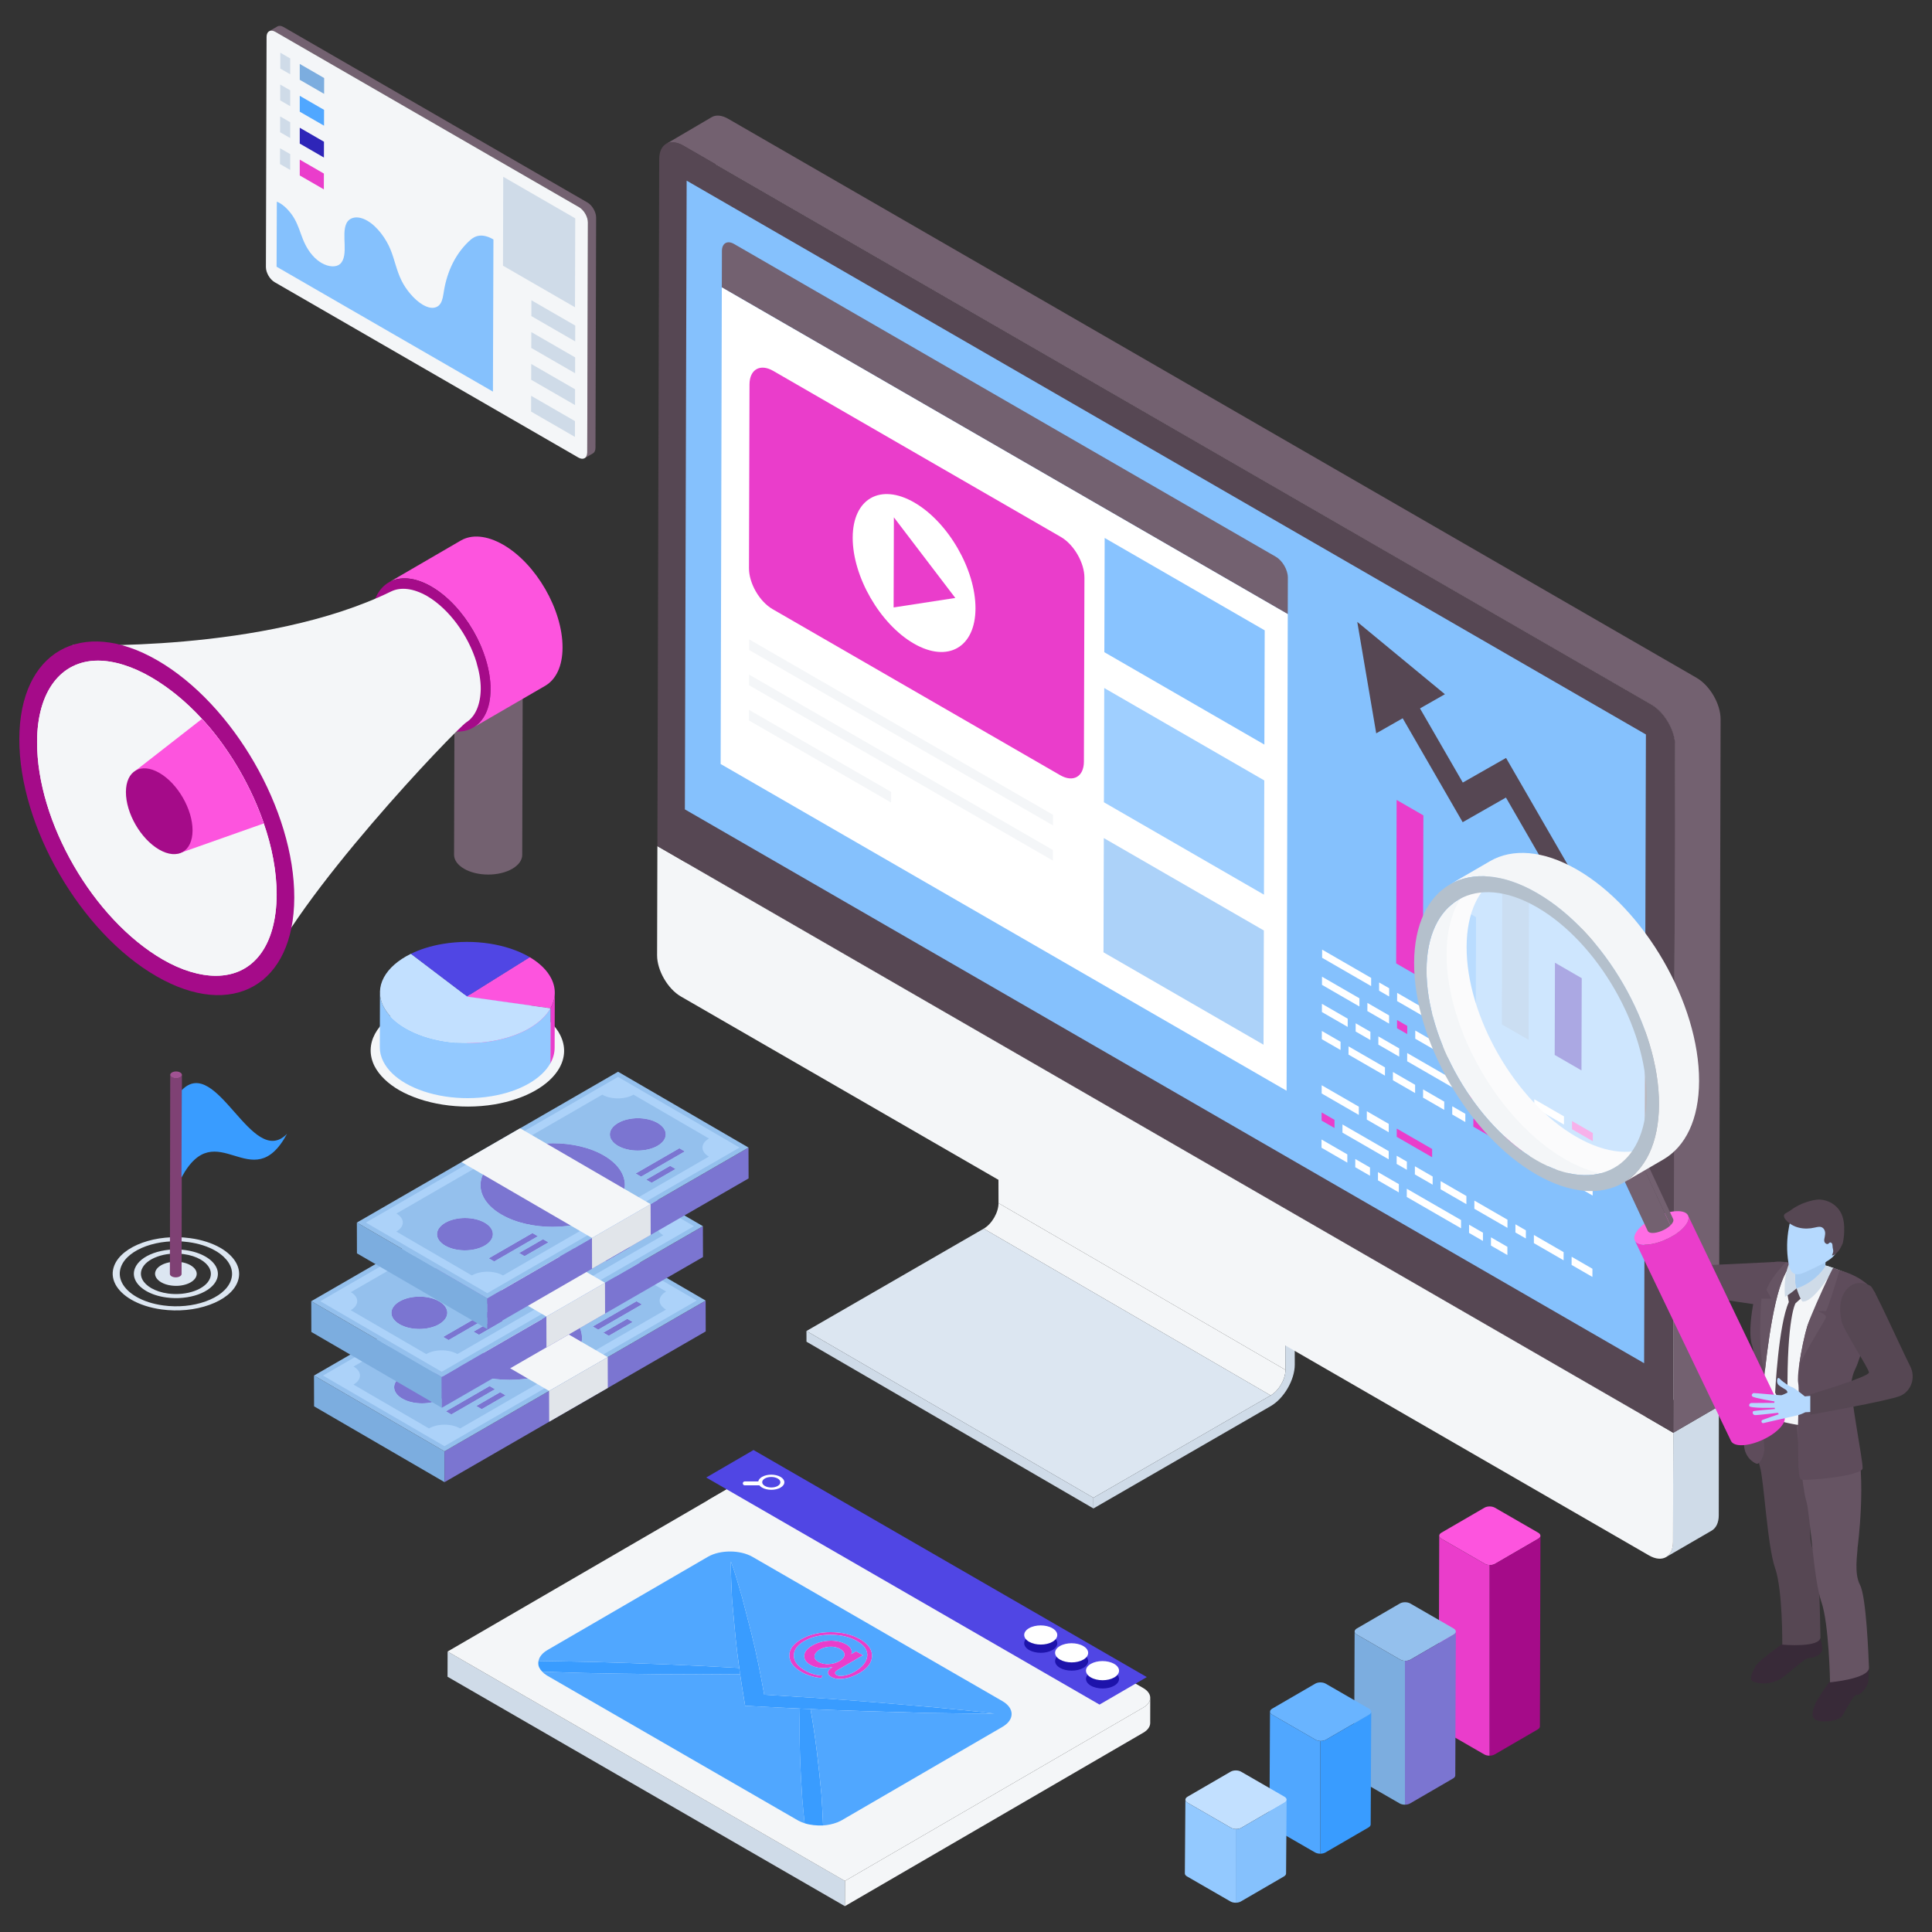 <svg xmlns="http://www.w3.org/2000/svg" enable-background="new 0 0 200 200" viewBox="0 0 200 200" id="OnlineMarketing"><rect x="0" y="0" width="200" height="200" fill="#333333" stroke="none"/><g fill="#010001" class="color000000 svgShape"><g fill="#010001" class="color000000 svgShape"><g fill="#010001" class="color000000 svgShape"><g fill="#010001" class="color000000 svgShape"><path fill="#f4f6f8" d="M57.906,110.563c-0.997,1.758-3.429,3.209-6.727,3.766
					c-3.62,0.601-7.357-0.044-9.863-1.481c-1.158-0.674-2.052-1.523-2.55-2.491
					c-1.128-2.272,0.22-4.602,3.136-6.038c1.04-0.513,2.286-0.908,3.693-1.143
					c3.62-0.601,7.342,0.029,9.848,1.48c0.029,0.015,0.073,0.044,0.103,0.059
					c1.114,0.66,1.978,1.495,2.447,2.433
					C58.58,108.32,58.507,109.493,57.906,110.563z" class="colore7f1f7 svgShape"></path></g><g fill="#010001" class="color000000 svgShape"><g fill="#010001" class="color000000 svgShape"><g fill="#010001" class="color000000 svgShape"><g fill="#010001" class="color000000 svgShape"><g fill="#010001" class="color000000 svgShape"><g fill="#010001" class="color000000 svgShape"><g fill="#010001" class="color000000 svgShape"><path fill="#f4f6f8" d="M131.539,144.453l-29.705-17.263
											c0.842-0.486,1.534-1.675,1.531-2.643l29.705,17.263
											C133.074,142.778,132.381,143.966,131.539,144.453z" class="colorc5d4dd svgShape"></path></g><g fill="#010001" class="color000000 svgShape"><polygon fill="#f4f6f8" points="133.071 141.81 103.366 124.547 103.322 109.187 133.027 126.449" class="colorc5d4dd svgShape"></polygon></g><g fill="#010001" class="color000000 svgShape"><polygon fill="#cfdbe8" points="133.027 126.449 103.322 109.187 104.286 108.63 133.991 125.893" class="colorcfdee8 svgShape"></polygon></g><g fill="#010001" class="color000000 svgShape"><polygon fill="#dce6f1" points="113.189 155.047 83.484 137.785 101.834 127.19 131.539 144.453" class="colordce8f1 svgShape"></polygon></g><g fill="#010001" class="color000000 svgShape"><polygon fill="#cfdbe8" points="113.192 156.155 83.487 138.892 83.484 137.785 113.189 155.047" class="colorcfdee8 svgShape"></polygon></g><g fill="#010001" class="color000000 svgShape"><path fill="#cfdbe8" d="M133.991,125.893l0.044,15.361
											c0.004,1.576-1.112,3.509-2.492,4.306l-18.351,10.595l-0.003-1.107
											l18.351-10.595c0.842-0.486,1.534-1.675,1.531-2.643l-0.044-15.361
											L133.991,125.893z" class="colorcfdee8 svgShape"></path></g></g></g><g fill="#010001" class="color000000 svgShape"><g fill="#010001" class="color000000 svgShape"><g fill="#010001" class="color000000 svgShape"><polygon fill="#dce6f1" points="71.166 18.701 75.057 16.439 74.872 87.021 70.981 89.282" class="colordce8f1 svgShape"></polygon></g><g fill="#010001" class="color000000 svgShape"><path fill="#cfdbe8" d="M177.939,145.571l-0.013,11.295
											c0,0.772-0.287,1.32-0.727,1.58l-4.741,2.751
											c0.449-0.26,0.718-0.808,0.727-1.58l0.029-11.297L177.939,145.571z" class="colorcfdee8 svgShape"></path></g><g fill="#010001" class="color000000 svgShape"><polygon fill="#dce6f1" points="70.981 89.282 74.872 87.021 174.174 144.352 170.283 146.614" class="colordce8f1 svgShape"></polygon></g><g fill="#010001" class="color000000 svgShape"><polygon fill="#f4f6f8" points="170.467 76.033 174.359 73.771 174.174 144.352 170.283 146.614" class="colore7f1f7 svgShape"></polygon></g><g fill="#010001" class="color000000 svgShape"><polygon fill="#f4f6f8" points="71.166 18.701 75.057 16.439 174.359 73.771 170.467 76.033" class="colore7f1f7 svgShape"></polygon></g><g fill="#010001" class="color000000 svgShape"><path fill="#736170" d="M178.115,74.445c0-1.573-1.104-3.478-2.485-4.278
											L75.394,12.305c-0.663-0.387-1.297-0.442-1.739-0.166l-4.797,2.816
											c0.442-0.276,1.136-0.284,1.826,0.102l100.21,57.862
											c1.38,0.801,2.484,2.705,2.484,4.28l-0.164,71.122l4.725-2.749
											L178.115,74.445z" class="color616173 svgShape"></path></g></g></g></g><g fill="#010001" class="color000000 svgShape"><path fill="#cfdbe8" d="M118.199,120.653c1.45,0.837,2.615,2.856,2.611,4.522
								c-0.005,1.652-1.178,2.321-2.628,1.484c-1.438-0.83-2.604-2.849-2.599-4.501
								C115.588,120.491,116.761,119.823,118.199,120.653z" class="colorcfdee8 svgShape"></path></g></g><g fill="#010001" class="color000000 svgShape"><g fill="#010001" class="color000000 svgShape"><g fill="#010001" class="color000000 svgShape"><polygon fill="none" points="71.166 18.701 70.981 89.282 170.283 146.614 170.467 76.033"></polygon><rect width="114.664" height="0" x="63.3" y="117.948" fill="none" transform="rotate(-150 120.632 117.948)"></rect><path fill="#f4f6f8" d="M170.283,146.614L170.283,146.614L70.981,89.282l0,0l-2.928-1.69
									l-0.03,11.302c-0.004,1.559,1.102,3.476,2.459,4.26l100.218,57.861
									c1.375,0.794,2.489,0.159,2.493-1.4l0.02-11.294L170.283,146.614z" class="colore7f1f7 svgShape"></path><g fill="#010001" class="color000000 svgShape"><path fill="#f4f6f8" d="M116.548,119.358c1.645,0.95,2.973,3.249,2.967,5.136
										c-0.005,1.89-1.342,2.652-2.987,1.702
										c-1.642-0.948-2.969-3.247-2.964-5.138
										C113.57,119.172,114.907,118.41,116.548,119.358z" class="colorc5d4dd svgShape"></path></g><path fill="#564753" d="M170.283,146.614l2.932,1.706l0.198-71.135
									c0.004-1.559-1.102-3.476-2.477-4.27L70.717,15.054
									c-1.357-0.784-2.471-0.149-2.475,1.41l-0.188,71.127l2.928,1.69
									L170.283,146.614z" class="color474756 svgShape"></path></g></g><polygon fill="#85c1fd" points="170.384 76.033 170.199 141.119 70.898 83.787 71.082 18.701" class="color85cdfd svgShape"></polygon><g fill="#010001" class="color000000 svgShape"><g fill="#010001" class="color000000 svgShape"><polygon fill="#2e25b8" points="163.74 101.261 163.713 110.807 160.942 109.207 160.97 99.661" class="color255bb8 svgShape"></polygon></g><g fill="#010001" class="color000000 svgShape"><polygon fill="#50a7ff" points="152.799 94.944 152.772 104.489 150.001 102.89 150.028 93.344" class="colorffc950 svgShape"></polygon></g><g fill="#010001" class="color000000 svgShape"><polygon fill="#ea3dcb" points="147.349 84.409 147.301 101.331 144.53 99.731 144.578 82.809" class="colorea3d5b svgShape"></polygon></g><g fill="#010001" class="color000000 svgShape"><polygon fill="#7caddf" points="158.291 90.726 158.243 107.648 155.472 106.048 155.52 89.127" class="color7cdf82 svgShape"></polygon></g><g fill="#010001" class="color000000 svgShape"><polygon fill="#564753" points="144.266 68.604 151.428 81.01 155.905 78.462 166.424 96.677 164.632 97.698 155.894 82.562 151.416 85.114 142.474 69.622" class="color474756 svgShape"></polygon></g><g fill="#010001" class="color000000 svgShape"><polygon fill="#564753" points="140.503 64.376 149.576 71.866 142.466 75.914" class="color474756 svgShape"></polygon></g></g></g></g><g fill="#010001" class="color000000 svgShape"><g fill="#010001" class="color000000 svgShape"><polygon fill="#ffffff" points="151.716 106.871 151.714 107.724 149.117 106.224 149.119 105.371" class="colorffffff svgShape"></polygon></g><g fill="#010001" class="color000000 svgShape"><polygon fill="#ffffff" points="153.983 108.18 153.981 109.032 152.543 108.202 152.546 107.35" class="colorffffff svgShape"></polygon></g><g fill="#010001" class="color000000 svgShape"><polygon fill="#ffffff" points="143.807 102.304 143.805 103.157 142.764 102.556 142.766 101.704" class="colorffffff svgShape"></polygon></g><g fill="#010001" class="color000000 svgShape"><polygon fill="#ea3dcb" points="145.68 106.203 145.677 107.049 144.621 106.439 144.624 105.593" class="colorea3d5b svgShape"></polygon></g><g fill="#010001" class="color000000 svgShape"><polygon fill="#ffffff" points="148.295 104.895 148.293 105.748 144.629 103.633 144.632 102.78" class="colorffffff svgShape"></polygon></g><g fill="#010001" class="color000000 svgShape"><polygon fill="#ffffff" points="140.728 103.344 140.726 104.19 136.851 101.953 136.854 101.107" class="colorffffff svgShape"></polygon></g><g fill="#010001" class="color000000 svgShape"><polygon fill="#ffffff" points="141.942 101.234 141.94 102.08 136.864 99.15 136.867 98.304" class="colorffffff svgShape"></polygon></g><g fill="#010001" class="color000000 svgShape"><polygon fill="#ffffff" points="141.864 106.81 141.862 107.663 140.337 106.782 140.339 105.93" class="colorffffff svgShape"></polygon></g><g fill="#010001" class="color000000 svgShape"><polygon fill="#ffffff" points="143.799 105.117 143.797 105.963 141.55 104.666 141.553 103.82" class="colorffffff svgShape"></polygon></g><g fill="#010001" class="color000000 svgShape"><polygon fill="#ea3dcb" points="164.888 117.293 164.886 118.139 162.732 116.896 162.734 116.049" class="colorea3d5b svgShape"></polygon></g><g fill="#010001" class="color000000 svgShape"><polygon fill="#ea3dcb" points="153.555 113.56 153.553 114.413 152.115 113.583 152.118 112.73" class="colorea3d5b svgShape"></polygon></g><g fill="#010001" class="color000000 svgShape"><polygon fill="#ffffff" points="156.093 112.215 156.09 113.061 152.664 111.083 152.667 110.237" class="colorffffff svgShape"></polygon></g><g fill="#010001" class="color000000 svgShape"><polygon fill="#ffffff" points="146.493 112.3 146.491 113.153 144.193 111.826 144.195 110.973" class="colorffffff svgShape"></polygon></g><g fill="#010001" class="color000000 svgShape"><polygon fill="#ffffff" points="151.288 112.251 151.286 113.104 145.669 109.861 145.672 109.009" class="colorffffff svgShape"></polygon></g><g fill="#010001" class="color000000 svgShape"><polygon fill="#ffffff" points="151.842 109.761 151.84 110.607 149.171 109.066 149.173 108.22" class="colorffffff svgShape"></polygon></g><g fill="#010001" class="color000000 svgShape"><polygon fill="#ffffff" points="148.349 107.744 148.346 108.59 146.507 107.528 146.509 106.682" class="colorffffff svgShape"></polygon></g><g fill="#010001" class="color000000 svgShape"><polygon fill="#ffffff" points="161.905 115.57 161.902 116.417 158.826 114.641 158.829 113.794" class="colorffffff svgShape"></polygon></g><g fill="#010001" class="color000000 svgShape"><polygon fill="#ffffff" points="157.999 113.315 157.997 114.162 156.915 113.537 156.917 112.691" class="colorffffff svgShape"></polygon></g><g fill="#010001" class="color000000 svgShape"><polygon fill="#ffffff" points="156.085 115.021 156.082 115.873 154.382 114.892 154.385 114.039" class="colorffffff svgShape"></polygon></g><g fill="#010001" class="color000000 svgShape"><polygon fill="#ea3dcb" points="157.566 118.693 157.564 119.545 152.519 116.633 152.522 115.78" class="colorea3d5b svgShape"></polygon></g><g fill="#010001" class="color000000 svgShape"><polygon fill="#ffffff" points="157.991 116.121 157.989 116.974 156.907 116.349 156.909 115.497" class="colorffffff svgShape"></polygon></g><g fill="#010001" class="color000000 svgShape"><polygon fill="#ffffff" points="143.371 110.497 143.369 111.35 139.597 109.173 139.6 108.32" class="colorffffff svgShape"></polygon></g><g fill="#010001" class="color000000 svgShape"><polygon fill="#ffffff" points="144.848 108.533 144.845 109.385 142.686 108.139 142.689 107.286" class="colorffffff svgShape"></polygon></g><g fill="#010001" class="color000000 svgShape"><polygon fill="#ffffff" points="139.515 105.454 139.512 106.306 136.843 104.766 136.846 103.913" class="colorffffff svgShape"></polygon></g><g fill="#010001" class="color000000 svgShape"><polygon fill="#ffffff" points="164.872 122.911 164.87 123.764 161.062 121.565 161.064 120.713" class="colorffffff svgShape"></polygon></g><g fill="#010001" class="color000000 svgShape"><polygon fill="#ffffff" points="138.775 107.844 138.773 108.697 136.835 107.578 136.838 106.725" class="colorffffff svgShape"></polygon></g><g fill="#010001" class="color000000 svgShape"><polygon fill="#ffffff" points="160.24 120.237 160.238 121.089 158.388 120.021 158.39 119.169" class="colorffffff svgShape"></polygon></g><g fill="#010001" class="color000000 svgShape"><polygon fill="#ffffff" points="149.508 114.04 149.505 114.893 147.315 113.629 147.318 112.776" class="colorffffff svgShape"></polygon></g><g fill="#010001" class="color000000 svgShape"><polygon fill="#ffffff" points="151.692 115.301 151.69 116.154 150.335 115.372 150.337 114.519" class="colorffffff svgShape"></polygon></g><g fill="#010001" class="color000000 svgShape"><polygon fill="#ea3dcb" points="138.148 115.927 138.146 116.773 136.812 116.003 136.814 115.156" class="colorea3d5b svgShape"></polygon></g><g fill="#010001" class="color000000 svgShape"><polygon fill="#ffffff" points="140.666 114.563 140.663 115.416 136.819 113.197 136.822 112.344" class="colorffffff svgShape"></polygon></g><g fill="#010001" class="color000000 svgShape"><polygon fill="#ffffff" points="145.64 120.252 145.638 121.098 144.581 120.489 144.584 119.642" class="colorffffff svgShape"></polygon></g><g fill="#010001" class="color000000 svgShape"><polygon fill="#ea3dcb" points="148.255 118.945 148.253 119.798 144.589 117.683 144.592 116.83" class="colorea3d5b svgShape"></polygon></g><g fill="#010001" class="color000000 svgShape"><polygon fill="#ffffff" points="141.824 120.86 141.822 121.713 140.297 120.832 140.299 119.979" class="colorffffff svgShape"></polygon></g><g fill="#010001" class="color000000 svgShape"><polygon fill="#ffffff" points="139.475 119.503 139.473 120.356 136.804 118.815 136.806 117.962" class="colorffffff svgShape"></polygon></g><g fill="#010001" class="color000000 svgShape"><polygon fill="#ffffff" points="143.759 119.166 143.757 120.013 138.97 117.249 138.973 116.403" class="colorffffff svgShape"></polygon></g><g fill="#010001" class="color000000 svgShape"><polygon fill="#ffffff" points="143.762 116.345 143.76 117.209 141.493 115.901 141.495 115.036" class="colorffffff svgShape"></polygon></g><g fill="#010001" class="color000000 svgShape"><polygon fill="#ffffff" points="164.848 131.342 164.846 132.188 162.692 130.945 162.695 130.098" class="colorffffff svgShape"></polygon></g><g fill="#010001" class="color000000 svgShape"><polygon fill="#ffffff" points="153.515 127.61 153.513 128.462 152.075 127.632 152.078 126.78" class="colorffffff svgShape"></polygon></g><g fill="#010001" class="color000000 svgShape"><polygon fill="#ffffff" points="156.053 126.264 156.051 127.11 152.624 125.132 152.627 124.286" class="colorffffff svgShape"></polygon></g><g fill="#010001" class="color000000 svgShape"><polygon fill="#ffffff" points="151.248 126.301 151.246 127.153 145.63 123.911 145.632 123.058" class="colorffffff svgShape"></polygon></g><g fill="#010001" class="color000000 svgShape"><polygon fill="#ffffff" points="151.802 123.81 151.8 124.656 149.131 123.115 149.133 122.269" class="colorffffff svgShape"></polygon></g><g fill="#010001" class="color000000 svgShape"><polygon fill="#ffffff" points="148.309 121.793 148.307 122.639 146.467 121.577 146.47 120.731" class="colorffffff svgShape"></polygon></g><g fill="#010001" class="color000000 svgShape"><polygon fill="#ffffff" points="161.865 129.62 161.863 130.466 158.787 128.69 158.789 127.844" class="colorffffff svgShape"></polygon></g><g fill="#010001" class="color000000 svgShape"><polygon fill="#ffffff" points="157.959 127.365 157.957 128.211 156.875 127.586 156.877 126.74" class="colorffffff svgShape"></polygon></g><g fill="#010001" class="color000000 svgShape"><polygon fill="#ffffff" points="156.045 129.07 156.043 129.923 154.342 128.941 154.345 128.088" class="colorffffff svgShape"></polygon></g><g fill="#010001" class="color000000 svgShape"><polygon fill="#ffffff" points="144.808 122.582 144.805 123.435 142.646 122.189 142.649 121.336" class="colorffffff svgShape"></polygon></g></g><g fill="#010001" class="color000000 svgShape"><g fill="#010001" class="color000000 svgShape"><g fill="#010001" class="color000000 svgShape"><path fill="#85c1fd" d="M134.069,61.899c0.692,0.399,1.249,1.366,1.246,2.161
								l-0.011,3.779L82.701,37.468l0.011-3.779
								c0.002-0.795,0.565-1.116,1.257-0.716L134.069,61.899z" class="color85cdfd svgShape"></path></g><g fill="#010001" class="color000000 svgShape"><polygon fill="#85c1fd" points="135.305 67.839 135.183 117.178 76.597 83.353 76.718 34.014" class="color85cdfd svgShape"></polygon></g></g><g fill="#010001" class="color000000 svgShape"><g fill="#010001" class="color000000 svgShape"><path fill="#736170" d="M132.073,57.635c0.692,0.399,1.249,1.366,1.246,2.161
								l-0.011,3.779l-58.586-33.825l0.011-3.779c0.002-0.795,0.565-1.116,1.257-0.716
								L132.073,57.635z" class="color616173 svgShape"></path></g><g fill="#010001" class="color000000 svgShape"><polygon fill="#ffffff" points="133.309 63.575 133.187 112.913 74.601 79.089 74.722 29.75" class="colorffffff svgShape"></polygon></g></g></g><g fill="#010001" class="color000000 svgShape"><g fill="#010001" class="color000000 svgShape"><path fill="#ea3dcb" d="M109.816,55.583c1.36,0.785,2.449,2.681,2.444,4.234
							l-0.054,19.026c-0.004,1.553-1.1,2.187-2.46,1.402L79.978,63.058
							c-1.36-0.785-2.449-2.681-2.444-4.234l0.054-19.026
							c0.004-1.553,1.1-2.188,2.46-1.402L109.816,55.583z" class="colorea3d5b svgShape"></path></g><g fill="#010001" class="color000000 svgShape"><g fill="#010001" class="color000000 svgShape"><g fill="#010001" class="color000000 svgShape"><path fill="#ffffff" d="M94.645,52.018c3.51,2.027,6.349,6.937,6.337,10.971
									c-0.011,4.033-2.868,5.662-6.379,3.635
									c-3.51-2.027-6.343-6.94-6.332-10.974
									C88.283,51.616,91.135,49.991,94.645,52.018z" class="colorffffff svgShape"></path></g></g><g fill="#010001" class="color000000 svgShape"><g fill="#010001" class="color000000 svgShape"><g fill="#010001" class="color000000 svgShape"><polygon fill="#ea3dcb" points="92.534 53.555 98.893 61.9 92.507 62.882" class="colorea3d5b svgShape"></polygon></g></g></g></g></g><g fill="#010001" class="color000000 svgShape"><g fill="#010001" class="color000000 svgShape"><polygon fill="#f4f6f8" points="92.247 81.978 92.244 83.076 77.533 74.583 77.536 73.484" class="colorc5d4dd svgShape"></polygon></g><g fill="#010001" class="color000000 svgShape"><polygon fill="#f4f6f8" points="108.996 87.993 108.993 89.091 77.543 70.934 77.547 69.835" class="colorc5d4dd svgShape"></polygon></g><g fill="#010001" class="color000000 svgShape"><polygon fill="#f4f6f8" points="109.006 84.347 109.003 85.446 77.554 67.289 77.557 66.19" class="colorc5d4dd svgShape"></polygon></g></g><g fill="#010001" class="color000000 svgShape"><g fill="#010001" class="color000000 svgShape"><polygon fill="#88c3ff" points="130.922 65.254 130.888 77.08 114.321 67.515 114.355 55.689" class="colorffe088 svgShape"></polygon></g><g fill="#010001" class="color000000 svgShape"><polygon fill="#acd2f9" points="130.833 96.323 130.8 108.148 114.233 98.583 114.267 86.758" class="coloracf9ac svgShape"></polygon></g><g fill="#010001" class="color000000 svgShape"><polygon fill="#9fcfff" points="130.878 80.79 130.844 92.615 114.277 83.051 114.311 71.225" class="colorff9fd1 svgShape"></polygon></g></g></g><g fill="#010001" class="color000000 svgShape"><g fill="#010001" class="color000000 svgShape"><g fill="#010001" class="color000000 svgShape"><g fill="#010001" class="color000000 svgShape"><path fill="#736170" d="M54.116,69.101l-0.055,19.397
								c-0.001,0.52-0.343,1.039-1.027,1.437c-1.375,0.799-3.608,0.799-4.986,0.003
								c-0.697-0.402-1.044-0.929-1.043-1.456l0.055-19.397
								c-0.001,0.526,0.346,1.054,1.043,1.456
								c1.379,0.796,3.611,0.796,4.986-0.003
								C53.772,70.14,54.114,69.621,54.116,69.101z" class="color616173 svgShape"></path></g><g fill="#010001" class="color000000 svgShape"><path fill="#a50b89" d="M53.078,67.65c1.379,0.796,1.386,2.089,0.011,2.888
								c-1.375,0.799-3.608,0.799-4.986,0.003
								c-1.384-0.799-1.391-2.092-0.016-2.891
								C49.461,66.85,51.693,66.85,53.078,67.65z" class="colore22951 svgShape"></path></g></g></g><g fill="#010001" class="color000000 svgShape"><g fill="#010001" class="color000000 svgShape"><g fill="#010001" class="color000000 svgShape"><g fill="#010001" class="color000000 svgShape"><g fill="#010001" class="color000000 svgShape"><g fill="#010001" class="color000000 svgShape"><path fill="#fd54de" d="M58.234,67.029c0,1.952-0.689,3.319-1.795,3.966l-7.453,4.324
											c1.106-0.647,1.795-2.014,1.795-3.956
											c0.021-3.914-2.735-8.684-6.137-10.646
											c-1.722-0.992-3.277-1.085-4.394-0.428l7.453-4.334
											c1.117-0.647,2.672-0.553,4.394,0.438
											C55.499,58.356,58.245,63.115,58.234,67.029z" class="colorfd546b svgShape"></path></g><g fill="#010001" class="color000000 svgShape"><path fill="#a50b89" d="M44.642,60.718c3.405,1.966,6.155,6.729,6.144,10.642
											c-0.011,3.913-2.779,5.498-6.184,3.532
											c-3.405-1.966-6.162-6.74-6.151-10.653S41.237,58.752,44.642,60.718z" class="colore22951 svgShape"></path></g></g></g><path fill="#f4f6f8" d="M49.767,71.309c-0.023,1.627-0.55,2.818-1.42,3.414
								c0,0-0.023,0.022-0.069,0.046c-1.168,0.801-17.927,18.322-21.089,26.684
								L7.509,66.771c0,0,19.898,0.85,32.98-5.543
								c0.985-0.481,2.291-0.343,3.734,0.481c2.291,1.351,4.261,4.079,5.109,6.873
								v0.023C49.607,69.522,49.767,70.439,49.767,71.309z" class="colore7f1f7 svgShape"></path><path fill="#a50b89" d="M16.287,68.356c7.86,4.538,14.202,15.543,14.177,24.574
								c-0.026,9.032-6.41,12.67-14.269,8.132
								C8.334,96.525,1.974,85.529,2,76.497
								C2.026,67.466,8.427,63.818,16.287,68.356z" class="colore22951 svgShape"></path><path fill="#f4f6f8" d="M28.638,92.614c-0.026,5.261-2.384,8.396-6.297,8.396
								c-1.658,0-3.576-0.569-5.493-1.684C9.645,95.155,3.814,85.075,3.84,76.809
								c0-5.182,2.436-8.421,6.297-8.421c1.658,0,3.576,0.596,5.493,1.709
								c2.202,1.27,4.276,3.083,6.089,5.234c2.358,2.825,4.301,6.245,5.519,9.717
								C28.146,87.587,28.638,90.178,28.638,92.614z" class="colore7f1f7 svgShape"></path><path fill="#f4f6f8" d="M28.643,92.617c-0.033,5.254-2.388,8.398-6.298,8.398
								c-1.666,0-3.577-0.578-5.499-1.688C9.648,95.15,3.816,85.075,3.838,76.81
								c0-5.188,2.433-8.42,6.298-8.42c1.655,0,3.577,0.589,5.499,1.711
								c1.877,1.089,3.666,2.566,5.265,4.321c0.289,0.3,0.555,0.6,0.822,0.911
								c2.355,2.822,4.299,6.243,5.521,9.72c0.022,0.067,0.044,0.122,0.067,0.189
								C28.165,87.719,28.643,90.229,28.643,92.617z" class="colore7f1f7 svgShape"></path></g><g fill="#010001" class="color000000 svgShape"><g fill="#010001" class="color000000 svgShape"><path fill="#fd54de" d="M27.31,85.241l-8.52,3.01l-0.311,0.111V88.352l-4.432-8.564
									l-0.011-0.011l6.865-5.354c0.289,0.3,0.555,0.6,0.822,0.911
									c2.355,2.822,4.299,6.243,5.521,9.72
									C27.265,85.119,27.288,85.175,27.31,85.241z" class="colorfd546b svgShape"></path></g><g fill="#010001" class="color000000 svgShape"><g fill="#010001" class="color000000 svgShape"><g fill="#010001" class="color000000 svgShape"><path fill="#a50b89" d="M16.5,80.012c-1.917-1.107-3.459-0.216-3.465,1.975
											c-0.006,2.191,1.526,4.856,3.443,5.963
											c1.907,1.101,3.449,0.21,3.455-1.98
											C19.939,83.779,18.407,81.113,16.5,80.012z" class="colore22951 svgShape"></path></g></g></g></g></g></g></g><g fill="#010001" class="color000000 svgShape"><g fill="#010001" class="color000000 svgShape"><g fill="#010001" class="color000000 svgShape"><g fill="#010001" class="color000000 svgShape"><g fill="#010001" class="color000000 svgShape"><g fill="#010001" class="color000000 svgShape"><g fill="#010001" class="color000000 svgShape"><path fill="#f4f6f8" d="M119.074,175.758l-0.005,2.611
											c-0.005,0.363-0.24,0.726-0.721,1.004l-30.888,17.953l0.005-2.611
											l30.893-17.953C118.833,176.484,119.074,176.121,119.074,175.758z" class="colorc5d4dd svgShape"></path></g><g fill="#010001" class="color000000 svgShape"><polygon fill="#cfdbe8" points="87.468 194.714 87.46 197.325 46.329 173.577 46.336 170.966" class="colorcfdee8 svgShape"></polygon></g><g fill="#010001" class="color000000 svgShape"><path fill="#f4f6f8" d="M118.358,176.762l-30.893,17.953l-41.132-23.75l26.921-15.641
											l3.972-2.306c0.336-0.203,0.753-0.331,1.196-0.384
											c0.795-0.107,1.666,0.021,2.29,0.384l37.635,21.727
											C119.314,175.304,119.314,176.207,118.358,176.762z" class="colore7f1f7 svgShape"></path><g fill="#010001" class="color000000 svgShape"><g fill="#010001" class="color000000 svgShape"><g fill="#010001" class="color000000 svgShape"><path fill="#f4f6f8" d="M118.396,175.71l-4.895,2.845l-40.246-23.232l3.972-2.306
														c0.336-0.203,0.753-0.331,1.196-0.384L118.396,175.71z" class="colorc5d4dd svgShape"></path></g></g></g></g></g></g><g fill="#010001" class="color000000 svgShape"><g fill="#010001" class="color000000 svgShape"><g fill="#010001" class="color000000 svgShape"><polygon fill="#5046e4" points="118.718 173.612 113.821 176.458 73.108 152.952 78.004 150.106" class="color3765c7 svgShape"></polygon></g></g></g><g fill="#010001" class="color000000 svgShape"><g fill="#010001" class="color000000 svgShape"><g fill="#010001" class="color000000 svgShape"><path fill="#1d13ab" d="M108.944,169.407c0.67,0.387,0.674,1.015,0.008,1.402
											c-0.666,0.387-1.75,0.387-2.421,0
											c-0.671-0.388-0.675-1.016-0.009-1.403
											C107.188,169.019,108.273,169.019,108.944,169.407z" class="color1352ab svgShape"></path></g></g><g fill="#010001" class="color000000 svgShape"><g fill="#010001" class="color000000 svgShape"><path fill="#1d13ab" d="M112.142,171.253c0.67,0.387,0.674,1.015,0.008,1.402
											c-0.666,0.387-1.75,0.387-2.421,0
											c-0.671-0.388-0.675-1.016-0.009-1.403
											C110.386,170.866,111.47,170.865,112.142,171.253z" class="color1352ab svgShape"></path></g></g><g fill="#010001" class="color000000 svgShape"><g fill="#010001" class="color000000 svgShape"><path fill="#1d13ab" d="M115.338,173.099c0.671,0.388,0.675,1.016,0.009,1.403
											c-0.666,0.387-1.75,0.387-2.422-0.001
											c-0.67-0.387-0.674-1.015-0.008-1.402
											C113.584,172.712,114.668,172.712,115.338,173.099z" class="color1352ab svgShape"></path></g></g></g><g fill="#010001" class="color000000 svgShape"><g fill="#010001" class="color000000 svgShape"><g fill="#010001" class="color000000 svgShape"><path fill="#ffffff" d="M108.944,168.553c0.67,0.387,0.674,1.015,0.008,1.402
											c-0.666,0.387-1.75,0.387-2.421,0
											c-0.671-0.388-0.675-1.016-0.009-1.403
											C107.188,168.165,108.273,168.165,108.944,168.553z" class="colorffffff svgShape"></path></g></g><g fill="#010001" class="color000000 svgShape"><g fill="#010001" class="color000000 svgShape"><path fill="#ffffff" d="M112.142,170.399c0.67,0.387,0.674,1.015,0.008,1.402
											c-0.666,0.387-1.75,0.387-2.421,0
											c-0.671-0.388-0.675-1.016-0.009-1.403
											C110.386,170.011,111.47,170.011,112.142,170.399z" class="colorffffff svgShape"></path></g></g><g fill="#010001" class="color000000 svgShape"><g fill="#010001" class="color000000 svgShape"><path fill="#ffffff" d="M115.338,172.244c0.671,0.388,0.675,1.016,0.009,1.403
											c-0.666,0.387-1.75,0.387-2.422-0.001
											c-0.67-0.387-0.674-1.015-0.008-1.402
											C113.584,171.857,114.668,171.857,115.338,172.244z" class="colorffffff svgShape"></path></g></g></g><g fill="#010001" class="color000000 svgShape"><path fill="#ffffff" d="M80.797,152.886c-0.528-0.306-1.387-0.306-1.912,0
									c-0.226,0.132-0.357,0.299-0.387,0.471h-1.401
									c-0.112,0-0.203,0.091-0.203,0.203c0,0.111,0.091,0.202,0.203,0.202
									l1.513-0.001c0.066,0.085,0.159,0.165,0.28,0.235
									c0.53,0.305,1.387,0.305,1.912-0.001
									C81.33,153.688,81.327,153.19,80.797,152.886z M80.512,153.824
									c-0.366,0.214-0.964,0.214-1.332,0.001c-0.369-0.213-0.37-0.558-0.004-0.772
									c0.366-0.211,0.963-0.211,1.332,0.001
									C80.875,153.267,80.877,153.613,80.512,153.824z" class="colorffffff svgShape"></path></g></g></g><g fill="#010001" class="color000000 svgShape"><g fill="#010001" class="color000000 svgShape"><path fill="#399cff" d="M102.924,177.385c-2.304,0.026-4.57-0.039-6.837-0.061
								l-6.747-0.192c-1.82-0.056-3.632-0.128-5.437-0.209
								c-0.362-0.018-0.738-0.035-1.1-0.053c-1.895-0.087-3.782-0.186-5.664-0.288
								c-0.188-1.093-0.365-2.184-0.525-3.28
								c-0.022-0.209-0.061-0.423-0.084-0.637
								c-0.152-1.046-0.28-2.096-0.387-3.153l-0.361-3.912
								c-0.045-1.313-0.15-2.617-0.12-3.956
								c0.459,1.221,0.797,2.477,1.165,3.733l0.977,3.781
								c0.524,2.076,0.927,4.178,1.308,6.276
								c3.623,0.214,7.253,0.44,10.831,0.733l6.524,0.549
								C98.645,176.931,100.807,177.118,102.924,177.385z" class="colorffb839 svgShape"></path></g><g fill="#010001" class="color000000 svgShape"><g fill="#010001" class="color000000 svgShape"><path fill="#808080" d="M55.772,171.829c0.026-0.093,0.063-0.185,0.114-0.276
									C55.838,171.643,55.798,171.737,55.772,171.829z" class="color808080 svgShape"></path></g><g fill="#010001" class="color000000 svgShape"><path fill="#797979" d="M55.878,172.725c-0.006-0.01-0.013-0.021-0.019-0.031
									c-0.005-0.009-0.008-0.018-0.013-0.026
									C55.857,172.687,55.867,172.706,55.878,172.725z" class="color797979 svgShape"></path></g><g fill="#010001" class="color000000 svgShape"><path fill="#50a7ff" d="M56.587,173.425c-0.111-0.071-0.2-0.135-0.279-0.202
									c-0.065-0.055-0.122-0.111-0.173-0.169
									c1.386,0.044,2.779,0.092,4.172,0.131
									c5.389,0.113,10.792,0.183,16.307,0.118
									c0.159,1.095,0.336,2.187,0.525,3.28
									c1.882,0.101,3.769,0.2,5.664,0.289
									c-0.095,3.196,0.043,6.327,0.256,9.449c0.072,0.807,0.145,1.614,0.24,2.425
									c-0.218-0.069-0.427-0.155-0.625-0.26c-0.042-0.022-0.083-0.044-0.122-0.067
									l-25.857-14.928C56.658,173.469,56.622,173.447,56.587,173.425z" class="colorffc950 svgShape"></path></g><g fill="#010001" class="color000000 svgShape"><path fill="#dcdcdc" d="M55.859,172.694c0.068,0.124,0.16,0.244,0.276,0.36
									c0.051,0.058,0.109,0.115,0.173,0.169
									C56.108,173.059,55.958,172.88,55.859,172.694z" class="colordcdcdc svgShape"></path></g><g fill="#010001" class="color000000 svgShape"><path fill="#399cff" d="M76.523,172.665c0.03,0.214,0.069,0.428,0.1,0.637
									c-5.525,0.065-10.928-0.004-16.317-0.118
									c-1.393-0.039-2.786-0.087-4.172-0.131
									c-0.265-0.266-0.41-0.558-0.411-0.855
									c-0.001-0.087,0.007-0.17,0.021-0.257c1.822,0.026,3.645,0.061,5.467,0.096
									C66.36,172.186,71.487,172.365,76.523,172.665z" class="colorffb839 svgShape"></path></g><g fill="#010001" class="color000000 svgShape"><path fill="#399cff" d="M83.902,176.922c0.528,2.913,0.853,5.884,1.134,8.871
									c0.066,1.055,0.132,2.111,0.168,3.175
									c-0.655,0.03-1.325-0.035-1.906-0.223
									c-0.095-0.811-0.167-1.618-0.24-2.425
									c-0.213-3.122-0.351-6.253-0.256-9.449
									C83.164,176.887,83.541,176.905,83.902,176.922z" class="colorffb839 svgShape"></path></g></g><g fill="#010001" class="color000000 svgShape"><path fill="#ea3dcb" d="M90.271,171.436c-0.011,0.68-0.452,1.269-1.308,1.766
								c-0.533,0.31-1.074,0.502-1.608,0.576
								c-0.534,0.074-0.971,0.013-1.311-0.183
								c-0.249-0.144-0.363-0.305-0.341-0.484c0.021-0.179,0.186-0.362,0.479-0.55
								c-0.925,0.214-1.686,0.14-2.298-0.214c-0.431-0.249-0.643-0.571-0.63-0.955
								c0.02-0.388,0.29-0.737,0.815-1.042c0.533-0.31,1.127-0.48,1.789-0.506
								c0.678-0.026,1.265,0.105,1.772,0.397c0.234,0.135,0.393,0.296,0.477,0.484
								c0.084,0.188,0.092,0.358,0.018,0.506l0.502-0.292l0.718,0.414
								l-2.604,1.513c-0.345,0.201-0.39,0.384-0.11,0.545
								c0.151,0.087,0.407,0.105,0.768,0.044c0.354-0.057,0.707-0.192,1.074-0.406
								c0.796-0.462,1.229-0.994,1.301-1.596c0.064-0.597-0.278-1.116-1.04-1.557
								c-0.763-0.44-1.675-0.663-2.744-0.663
								c-1.069,0-1.979,0.214-2.722,0.646
								c-0.735,0.427-1.101,0.938-1.09,1.518c0.011,0.58,0.39,1.086,1.13,1.513
								c0.604,0.349,1.215,0.528,1.833,0.536l-0.111,0.257
								c-0.324-0.013-0.678-0.078-1.055-0.192
								c-0.385-0.118-0.709-0.253-0.989-0.414
								c-0.838-0.484-1.263-1.051-1.274-1.701c-0.019-0.654,0.4-1.221,1.233-1.705
								c0.841-0.489,1.848-0.733,3.038-0.733c1.19,0,2.207,0.24,3.053,0.728
								C89.873,170.171,90.29,170.76,90.271,171.436z M85.804,172.264
								c0.421-0.026,0.782-0.131,1.105-0.318c0.323-0.188,0.487-0.397,0.509-0.628
								c0.014-0.227-0.13-0.432-0.44-0.611c-0.302-0.174-0.656-0.257-1.048-0.24
								c-0.406,0.017-0.76,0.118-1.067,0.296c-0.315,0.183-0.495,0.393-0.538,0.637
								c-0.044,0.236,0.085,0.449,0.395,0.628
								C85.035,172.212,85.397,172.291,85.804,172.264" class="colorea3d5b svgShape"></path></g><g fill="#010001" class="color000000 svgShape"><path fill="#50a7ff" d="M86.977,170.707c0.31,0.179,0.454,0.384,0.44,0.611
								c-0.021,0.231-0.186,0.44-0.509,0.628
								c-0.322,0.187-0.683,0.292-1.105,0.318
								c-0.406,0.026-0.769-0.052-1.086-0.235
								c-0.31-0.179-0.439-0.393-0.395-0.628c0.044-0.244,0.223-0.454,0.538-0.637
								c0.308-0.179,0.661-0.279,1.067-0.296
								C86.321,170.45,86.675,170.533,86.977,170.707z" class="colorffc950 svgShape"></path></g><g fill="#010001" class="color000000 svgShape"><path fill="#797979" d="M55.725,172.126c-0.001,0.024-0.002,0.048-0.002,0.073
								c-0.001-0.087,0.007-0.17,0.021-0.257c-0.001,0.004-0.001,0.008-0.002,0.012
								c-0,0.002-0,0.003-0.001,0.005c-0.003,0.02-0.006,0.041-0.008,0.061
								c-0.002,0.012-0.003,0.024-0.004,0.036c-0.001,0.013-0.002,0.027-0.003,0.04
								C55.726,172.106,55.726,172.116,55.725,172.126z" class="color797979 svgShape"></path></g><g fill="#010001" class="color000000 svgShape"><path fill="#50a7ff" d="M103.76,176.094c1.277,0.737,1.283,1.932,0.015,2.669
								l-16.615,9.656c-0.037,0.022-0.075,0.042-0.113,0.062
								c-0.317,0.148-0.351,0.161-0.385,0.175
								c-0.456,0.175-0.952,0.279-1.457,0.313
								c-0.036-1.064-0.102-2.12-0.168-3.175
								c-0.28-2.987-0.605-5.957-1.134-8.871c1.805,0.081,3.617,0.153,5.437,0.209
								l6.747,0.192c2.266,0.022,4.533,0.087,6.837,0.061
								c-2.117-0.266-4.279-0.454-6.456-0.667l-6.524-0.549
								c-3.578-0.292-7.208-0.519-10.831-0.733
								c-0.381-2.098-0.784-4.2-1.308-6.276l-0.977-3.781
								c-0.368-1.256-0.707-2.512-1.165-3.733
								c-0.03,1.339,0.075,2.643,0.12,3.956l0.361,3.912
								c0.106,1.057,0.235,2.107,0.381,3.153
								c-5.037-0.301-10.163-0.479-15.312-0.627
								c-1.822-0.035-3.645-0.07-5.467-0.096c0.054-0.205,0.094-0.299,0.141-0.388
								c0.156-0.275,0.418-0.532,0.779-0.741l16.615-9.656
								c1.268-0.737,3.346-0.728,4.623,0.009L103.76,176.094z M87.356,173.778
								c0.534-0.074,1.075-0.266,1.608-0.576c0.855-0.497,1.296-1.086,1.308-1.766
								c0.019-0.676-0.399-1.265-1.237-1.749c-0.846-0.488-1.864-0.728-3.053-0.728
								c-1.19-0-2.197,0.244-3.038,0.733c-0.833,0.484-1.251,1.051-1.233,1.705
								c0.011,0.65,0.436,1.217,1.274,1.701c0.279,0.161,0.604,0.296,0.989,0.414
								c0.377,0.113,0.731,0.179,1.055,0.192l0.111-0.257
								c-0.617-0.009-1.228-0.187-1.833-0.536
								c-0.74-0.427-1.12-0.933-1.13-1.513
								c-0.011-0.58,0.355-1.09,1.09-1.518
								c0.743-0.432,1.653-0.646,2.722-0.646c1.069,0,1.981,0.223,2.744,0.663
								c0.763,0.44,1.105,0.959,1.04,1.557
								c-0.072,0.602-0.506,1.134-1.301,1.596
								c-0.368,0.214-0.721,0.349-1.074,0.406c-0.361,0.061-0.617,0.044-0.768-0.044
								c-0.28-0.161-0.235-0.345,0.11-0.545l2.604-1.513l-0.718-0.414
								l-0.502,0.292c0.074-0.148,0.066-0.318-0.018-0.506
								c-0.084-0.188-0.243-0.349-0.477-0.484
								c-0.506-0.292-1.094-0.423-1.772-0.397
								c-0.662,0.026-1.256,0.196-1.789,0.506c-0.525,0.305-0.794,0.654-0.815,1.042
								c-0.013,0.384,0.199,0.707,0.63,0.955c0.612,0.353,1.373,0.427,2.298,0.214
								c-0.293,0.188-0.457,0.371-0.479,0.55c-0.022,0.179,0.092,0.34,0.341,0.484
								C86.384,173.791,86.821,173.852,87.356,173.778" class="colorffc950 svgShape"></path></g></g></g></g><g fill="#010001" class="color000000 svgShape"><g fill="#010001" class="color000000 svgShape"><g fill="#010001" class="color000000 svgShape"><g fill="#010001" class="color000000 svgShape"><path fill="#736170" d="M61.711,22.525l-0.067,23.829c0,0.285-0.103,0.485-0.267,0.582
								l-0.854,0.497c0.164-0.097,0.267-0.297,0.267-0.582l0.067-23.829
								c0-0.575-0.406-1.285-0.909-1.575l-31.445-18.152
								c-0.248-0.145-0.479-0.157-0.642-0.06l0.854-0.497
								c0.164-0.097,0.394-0.085,0.642,0.061l31.445,18.158
								C61.305,21.241,61.711,21.95,61.711,22.525z" class="color616173 svgShape"></path></g><g fill="#010001" class="color000000 svgShape"><path fill="#f4f6f8" d="M59.951,21.449c0.499,0.288,0.908,0.996,0.906,1.574
								l-0.068,23.825c-0.002,0.578-0.413,0.808-0.912,0.52L28.433,29.213
								c-0.503-0.29-0.908-0.991-0.906-1.569l0.068-23.825
								c0.002-0.578,0.409-0.815,0.912-0.524L59.951,21.449z" class="colore7f1f7 svgShape"></path></g></g></g><g fill="#010001" class="color000000 svgShape"><g fill="#010001" class="color000000 svgShape"><g fill="#010001" class="color000000 svgShape"><path fill="#85c1fd" d="M51,24.746c0.027,0.015,0.053,0.031,0.08,0.048
								l-0.052,15.746l-22.396-12.93l0.026-6.734
								c0.1,0.038,0.2,0.086,0.299,0.144c0.604,0.349,1.188,1.025,1.534,1.642
								c0.408,0.727,0.588,1.417,0.876,2.128c0.285,0.709,0.742,1.512,1.44,2.095
								c0.159,0.133,0.321,0.246,0.483,0.339c0.771,0.445,1.533,0.447,1.915,0.103
								c0.465-0.418,0.498-1.212,0.472-2.007
								c-0.026-0.793-0.095-1.631,0.191-2.208c0.289-0.579,1.038-0.835,2-0.347
								c0.051,0.026,0.101,0.053,0.151,0.082c1.069,0.617,1.955,1.893,2.39,2.949
								c0.458,1.107,0.612,2.138,1.162,3.26c0.452,0.924,1.327,1.991,2.217,2.505
								c0.194,0.112,0.388,0.197,0.579,0.25c0.597,0.162,1.018-0.046,1.239-0.401
								c0.221-0.355,0.274-0.846,0.352-1.31c0.352-2.088,1.223-3.824,2.557-5.097
								c0.296-0.283,0.622-0.545,1.101-0.604
								C50,24.35,50.499,24.457,51,24.746z" class="color85cdfd svgShape"></path></g></g></g><g fill="#010001" class="color000000 svgShape"><g fill="#010001" class="color000000 svgShape"><g fill="#010001" class="color000000 svgShape"><polygon fill="#cfdbe8" points="59.549 22.603 59.523 31.808 52.069 27.505 52.095 18.299" class="colorcfdee8 svgShape"></polygon></g></g></g><g fill="#010001" class="color000000 svgShape"><g fill="#010001" class="color000000 svgShape"><polygon fill="#cfdbe8" points="59.54 36.998 59.535 38.638 54.997 36.018 55.002 34.378" class="colorcfdee8 svgShape"></polygon></g><g fill="#010001" class="color000000 svgShape"><polygon fill="#cfdbe8" points="59.549 33.703 59.544 35.342 55.007 32.722 55.011 31.083" class="colorcfdee8 svgShape"></polygon></g><g fill="#010001" class="color000000 svgShape"><polygon fill="#cfdbe8" points="59.521 43.593 59.516 45.228 54.979 42.608 54.983 40.973" class="colorcfdee8 svgShape"></polygon></g><g fill="#010001" class="color000000 svgShape"><polygon fill="#cfdbe8" points="59.53 40.297 59.526 41.933 54.988 39.313 54.993 37.677" class="colorcfdee8 svgShape"></polygon></g></g><g fill="#010001" class="color000000 svgShape"><g fill="#010001" class="color000000 svgShape"><polygon fill="#cfdbe8" points="30.044 9.35 29.01 8.753 29.005 10.392 30.044 10.992" class="colorcfdee8 svgShape"></polygon><polygon fill="#50a7ff" points="31.031 9.92 31.031 11.562 33.543 13.012 33.547 11.373" class="colorffc950 svgShape"></polygon></g><g fill="#010001" class="color000000 svgShape"><polygon fill="#cfdbe8" points="30.044 6.049 29.019 5.457 29.014 7.097 30.044 7.691" class="colorcfdee8 svgShape"></polygon><polygon fill="#7caddf" points="31.031 6.619 31.031 8.261 33.552 9.717 33.557 8.077" class="color7cdf82 svgShape"></polygon></g><g fill="#010001" class="color000000 svgShape"><polygon fill="#cfdbe8" points="30.044 15.955 28.991 15.348 28.986 16.983 30.044 17.594" class="colorcfdee8 svgShape"></polygon><polygon fill="#ea3dcb" points="31.031 16.525 31.031 18.164 33.524 19.603 33.529 17.967" class="colorea3d5b svgShape"></polygon></g><g fill="#010001" class="color000000 svgShape"><polygon fill="#cfdbe8" points="30.044 12.654 29 12.052 28.996 13.688 30.044 14.293" class="colorcfdee8 svgShape"></polygon><polygon fill="#2e25b8" points="31.031 13.224 31.031 14.863 33.533 16.308 33.538 14.672" class="color255bb8 svgShape"></polygon></g></g><g fill="#010001" class="color000000 svgShape"><g fill="#010001" class="color000000 svgShape"><path fill="#f4f6f8" d="M37.466,11.045l-0.005,1.85
							c-0,0.096-0.025,0.171-0.066,0.222
							c-0.076,0.091-0.207,0.105-0.356,0.019l-1.61-0.929
							c-0.146-0.084-0.274-0.243-0.349-0.416c-0.045-0.103-0.072-0.212-0.071-0.312
							l0.005-1.85c0.001-0.268,0.19-0.375,0.423-0.241l1.61,0.929
							C37.279,10.452,37.467,10.778,37.466,11.045z" class="colorc5d4dd svgShape"></path></g><g fill="#010001" class="color000000 svgShape"><g fill="#010001" class="color000000 svgShape"><polygon fill="#f4f6f8" points="50.569 18.279 38.374 11.238 38.372 11.996 50.569 19.038" class="colorc5d4dd svgShape"></polygon></g><g fill="#010001" class="color000000 svgShape"><polygon fill="#f4f6f8" points="44.58 16.78 44.577 17.538 38.366 13.952 38.369 13.194" class="colorc5d4dd svgShape"></polygon></g></g></g></g><g fill="#010001" class="color000000 svgShape"><g fill="#010001" class="color000000 svgShape"><g fill="#010001" class="color000000 svgShape"><polygon fill="#94c0ed" points="54.858 99.098 54.841 104.792 48.331 108.859 48.347 103.165" class="color94ed96 svgShape"></polygon></g><g fill="#010001" class="color000000 svgShape"><polygon fill="#94c0ed" points="48.347 103.165 48.331 108.859 42.505 104.438 42.521 98.744" class="color94ed96 svgShape"></polygon></g><g fill="#010001" class="color000000 svgShape"><path fill="#5046e4" d="M54.764,99.043c0.031,0.018,0.063,0.037,0.094,0.055
							l-6.511,4.067l-5.826-4.421c0.943-0.464,2.069-0.824,3.337-1.035
							C49.131,97.165,52.505,97.74,54.764,99.043z" class="color3765c7 svgShape"></path></g><g fill="#010001" class="color000000 svgShape"><polygon fill="#ea3dcb" points="56.987 104.381 56.971 110.075 48.331 108.859 48.347 103.165" class="colorea3d5b svgShape"></polygon></g><g fill="#010001" class="color000000 svgShape"><path fill="#ea3dcb" d="M57.432,102.773l-0.016,5.694
							c-0.002,0.553-0.155,1.095-0.444,1.608l0.016-5.694
							C57.276,103.868,57.43,103.326,57.432,102.773z" class="colorea3d5b svgShape"></path></g><g fill="#010001" class="color000000 svgShape"><path fill="#fd54de" d="M54.858,99.098c1.007,0.598,1.782,1.344,2.213,2.201
							c0.526,1.05,0.46,2.116-0.083,3.081l-8.64-1.216L54.858,99.098z" class="colorfd546b svgShape"></path></g><g fill="#010001" class="color000000 svgShape"><path fill="#93c9ff" d="M39.318,108.413l0.016-5.694
							c-0.001,0.486,0.115,0.981,0.362,1.473c0.443,0.884,1.252,1.649,2.304,2.256
							c2.258,1.304,5.635,1.879,8.908,1.334c2.988-0.497,5.184-1.811,6.08-3.402
							l-0.016,5.694c-0.896,1.591-3.092,2.904-6.08,3.402
							c-3.273,0.545-6.65-0.031-8.908-1.334
							c-1.052-0.607-1.861-1.373-2.304-2.256
							C39.433,109.395,39.316,108.9,39.318,108.413z" class="color93d4ff svgShape"></path></g><g fill="#010001" class="color000000 svgShape"><path fill="#c2e0ff" d="M56.987,104.381c-0.896,1.591-3.092,2.904-6.08,3.402
							c-3.273,0.545-6.65-0.031-8.908-1.334
							c-1.052-0.607-1.861-1.373-2.304-2.256c-1.026-2.046,0.198-4.156,2.826-5.448
							l5.826,4.421L56.987,104.381z" class="colorc2ecff svgShape"></path></g></g></g><g fill="#010001" class="color000000 svgShape"><g fill="#010001" class="color000000 svgShape"><g fill="#010001" class="color000000 svgShape"><polygon fill="#7caddf" points="32.504 142.395 32.513 145.584 46.018 153.432 46.009 150.243" class="color7cdf82 svgShape"></polygon><polygon fill="#7b75d1" points="46.009 150.243 46.018 153.432 73.056 137.827 73.047 134.638" class="color75d178 svgShape"></polygon><polygon fill="#e1e5ea" points="56.842 143.986 56.852 147.175 62.92 143.678 62.911 140.489" class="colore1e4ea svgShape"></polygon><polygon fill="#94c0ed" points="32.505 142.397 46.008 150.243 73.049 134.634 59.542 126.783" class="color94ed96 svgShape"></polygon><polygon fill="#acd2f9" points="72.121 134.633 59.542 127.32 33.434 142.398 46.009 149.706" class="coloracf9ac svgShape"></polygon><polygon fill="#7b75d1" points="49.299 145.55 49.864 145.878 52.34 144.448 51.775 144.12" class="color75d178 svgShape"></polygon><polygon fill="#7b75d1" points="46.154 146.098 46.72 146.426 51.247 143.813 50.681 143.484" class="color75d178 svgShape"></polygon><path fill="#7b75d1" d="M59.549,132.085c-1.134,0.655-1.144,1.716-0.017,2.37
							c1.126,0.655,2.962,0.655,4.096,0c1.134-0.655,1.136-1.716,0.009-2.37
							S60.683,131.43,59.549,132.085z" class="color75d178 svgShape"></path><polygon fill="#7b75d1" points="61.36 137.319 61.925 137.648 66.456 135.032 65.891 134.703" class="color75d178 svgShape"></polygon><path fill="#7b75d1" d="M58.074,135.452c2.911,1.692,2.896,4.433-0.03,6.123
							c-2.926,1.69-7.659,1.69-10.57-0.002c-2.907-1.69-2.892-4.431,0.034-6.12
							C50.434,133.763,55.167,133.763,58.074,135.452z M53.449,141.048
							c0.694-0.024,1.364-0.203,2.002-0.539l0.643,0.373l0.577-0.333l-0.651-0.378
							c0.741-0.522,1.153-1.137,1.238-1.841l-1.432-0.073
							c-0.068,0.544-0.332,0.993-0.779,1.349l-1.732-1.007
							c0.513-0.484,0.801-0.896,0.851-1.226c0.055-0.333-0.176-0.652-0.692-0.952
							c-0.512-0.298-1.119-0.437-1.805-0.418c-0.694,0.019-1.343,0.187-1.953,0.506
							l-0.447-0.26l-0.577,0.333l0.455,0.265c-0.606,0.406-1.009,0.898-1.195,1.468
							l1.407,0.139c0.112-0.39,0.371-0.737,0.761-1.042l1.679,0.976l-0.025,0.014
							c-0.525,0.492-0.817,0.91-0.864,1.257c-0.051,0.345,0.184,0.671,0.704,0.974
							C52.136,140.934,52.747,141.072,53.449,141.048" class="color75d178 svgShape"></path><path fill="#7b75d1" d="M52.272,136.993c-0.199-0.116-0.444-0.168-0.729-0.158
							c-0.29,0.012-0.576,0.087-0.87,0.229l1.545,0.898
							c0.226-0.258,0.345-0.454,0.346-0.591
							C52.569,137.236,52.471,137.109,52.272,136.993z" class="color75d178 svgShape"></path><polygon fill="#7b75d1" points="62.454 137.955 63.019 138.283 65.499 136.851 64.934 136.523" class="color75d178 svgShape"></polygon><path fill="#7b75d1" d="M52.498,139.647c-0.009,0.147,0.088,0.279,0.3,0.402
							c0.207,0.121,0.464,0.17,0.77,0.154c0.306-0.017,0.612-0.099,0.927-0.248
							l-1.606-0.933C52.643,139.29,52.511,139.498,52.498,139.647z" class="color75d178 svgShape"></path><path fill="#acd2f9" d="M51.775,138.401l0.025-0.014l-1.679-0.976
							c-0.389,0.305-0.648,0.652-0.761,1.042l-1.407-0.139
							c0.187-0.57,0.589-1.061,1.195-1.468l-0.455-0.265l0.577-0.333l0.447,0.26
							c0.61-0.319,1.259-0.487,1.953-0.506c0.686-0.019,1.293,0.121,1.805,0.418
							c0.516,0.3,0.747,0.619,0.692,0.952c-0.051,0.331-0.339,0.742-0.851,1.226
							l1.732,1.007c0.447-0.357,0.71-0.806,0.779-1.349l1.432,0.073
							c-0.086,0.704-0.497,1.319-1.238,1.841l0.651,0.378l-0.577,0.333l-0.643-0.373
							c-0.638,0.336-1.308,0.515-2.002,0.539
							c-0.702,0.024-1.313-0.113-1.833-0.416c-0.521-0.302-0.755-0.629-0.704-0.974
							C50.958,139.311,51.25,138.893,51.775,138.401z M53.568,140.202
							c0.306-0.017,0.612-0.099,0.927-0.248l-1.606-0.933
							c-0.246,0.269-0.378,0.477-0.391,0.626c-0.009,0.147,0.088,0.279,0.3,0.402
							C53.005,140.169,53.262,140.219,53.568,140.202 M52.218,137.962
							c0.226-0.258,0.345-0.454,0.346-0.591c0.005-0.135-0.092-0.262-0.292-0.378
							c-0.199-0.116-0.444-0.168-0.729-0.158c-0.29,0.012-0.576,0.087-0.87,0.229
							L52.218,137.962" class="coloracf9ac svgShape"></path><path fill="#7b75d1" d="M41.655,142.416c-1.134,0.655-1.14,1.713-0.013,2.368
							c1.126,0.655,2.958,0.657,4.092,0.002c1.134-0.655,1.14-1.718,0.013-2.373
							C44.62,141.759,42.789,141.762,41.655,142.416z" class="color75d178 svgShape"></path><path fill="#94c0ed" d="M57.914,129.157c0.886,0.515,2.335,0.513,3.227-0.002
							l7.816,4.542c-0.892,0.515-0.901,1.354-0.011,1.872L47.634,147.873
							c-0.891-0.518-2.335-0.518-3.227-0.002l-7.816-4.542
							c0.892-0.515,0.897-1.352,0.011-1.867L57.914,129.157z M58.044,141.575
							c2.927-1.69,2.942-4.431,0.03-6.123c-2.907-1.69-7.64-1.69-10.566-0
							c-2.926,1.69-2.942,4.431-0.034,6.12
							C50.385,143.264,55.117,143.265,58.044,141.575 M63.637,132.085
							c-1.126-0.655-2.954-0.655-4.088-0c-1.134,0.655-1.144,1.716-0.017,2.37
							c1.126,0.655,2.962,0.655,4.096,0S64.764,132.739,63.637,132.085
							 M45.734,144.786c1.134-0.655,1.14-1.718,0.013-2.373
							c-1.126-0.655-2.958-0.652-4.092,0.002c-1.134,0.655-1.14,1.713-0.013,2.368
							C42.768,145.439,44.6,145.441,45.734,144.786 M61.925,137.648l4.531-2.616
							l-0.565-0.328l-4.531,2.616L61.925,137.648 M46.72,146.426l4.527-2.614
							l-0.565-0.328l-4.527,2.614L46.72,146.426 M63.019,138.283l2.48-1.432
							l-0.565-0.328l-2.48,1.432L63.019,138.283 M49.864,145.878l2.476-1.43
							l-0.565-0.328l-2.476,1.43L49.864,145.878" class="color94ed96 svgShape"></path></g><polygon fill="#f4f6f8" points="43.34 136.14 56.842 143.986 62.911 140.489 49.404 132.638" class="colore7f1f7 svgShape"></polygon></g><g fill="#010001" class="color000000 svgShape"><g fill="#010001" class="color000000 svgShape"><polygon fill="#7caddf" points="32.222 134.696 32.231 137.885 45.735 145.733 45.726 142.544" class="color7cdf82 svgShape"></polygon><polygon fill="#7b75d1" points="45.726 142.544 45.735 145.733 72.773 130.128 72.764 126.939" class="color75d178 svgShape"></polygon><polygon fill="#e1e5ea" points="56.56 136.287 56.569 139.476 62.637 135.979 62.628 132.79" class="colore1e4ea svgShape"></polygon><polygon fill="#94c0ed" points="32.223 134.698 45.725 142.544 72.766 126.935 59.26 119.084" class="color94ed96 svgShape"></polygon><polygon fill="#acd2f9" points="71.839 126.934 59.259 119.621 33.151 134.699 45.726 142.007" class="coloracf9ac svgShape"></polygon><polygon fill="#7b75d1" points="49.016 137.851 49.581 138.179 52.058 136.75 51.492 136.421" class="color75d178 svgShape"></polygon><polygon fill="#7b75d1" points="45.872 138.399 46.437 138.727 50.964 136.114 50.399 135.785" class="color75d178 svgShape"></polygon><path fill="#7b75d1" d="M59.267,124.386c-1.134,0.655-1.144,1.716-0.017,2.37
							c1.126,0.655,2.962,0.655,4.096,0c1.134-0.655,1.136-1.716,0.009-2.37
							C62.228,123.731,60.4,123.731,59.267,124.386z" class="color75d178 svgShape"></path><polygon fill="#7b75d1" points="61.077 129.62 61.642 129.949 66.173 127.333 65.608 127.004" class="color75d178 svgShape"></polygon><path fill="#7b75d1" d="M57.791,127.753c2.911,1.692,2.896,4.433-0.03,6.123
							c-2.926,1.69-7.659,1.69-10.57-0.002c-2.907-1.69-2.892-4.431,0.034-6.12
							C50.151,126.064,54.884,126.064,57.791,127.753z M53.166,133.349
							c0.694-0.024,1.364-0.203,2.002-0.539l0.643,0.373l0.577-0.333l-0.651-0.378
							c0.741-0.522,1.153-1.137,1.238-1.841l-1.432-0.073
							c-0.068,0.544-0.332,0.993-0.779,1.349l-1.732-1.007
							c0.513-0.484,0.801-0.896,0.851-1.226c0.055-0.333-0.176-0.652-0.692-0.952
							c-0.512-0.298-1.119-0.437-1.805-0.418c-0.694,0.019-1.343,0.187-1.953,0.506
							l-0.447-0.26l-0.577,0.333l0.455,0.265c-0.606,0.406-1.009,0.898-1.195,1.468
							l1.407,0.139c0.112-0.39,0.371-0.737,0.761-1.042l1.679,0.976l-0.025,0.014
							c-0.525,0.492-0.817,0.91-0.864,1.257c-0.051,0.345,0.184,0.671,0.704,0.974
							C51.853,133.236,52.464,133.373,53.166,133.349" class="color75d178 svgShape"></path><path fill="#7b75d1" d="M51.989,129.294c-0.199-0.116-0.444-0.168-0.729-0.158
							c-0.29,0.012-0.576,0.087-0.87,0.229l1.545,0.898
							c0.226-0.258,0.345-0.454,0.346-0.591
							C52.286,129.537,52.189,129.41,51.989,129.294z" class="color75d178 svgShape"></path><polygon fill="#7b75d1" points="62.171 130.256 62.736 130.584 65.217 129.152 64.651 128.824" class="color75d178 svgShape"></polygon><path fill="#7b75d1" d="M52.215,131.948c-0.009,0.147,0.088,0.279,0.3,0.402
							c0.207,0.121,0.464,0.17,0.77,0.154c0.306-0.017,0.612-0.099,0.927-0.248
							l-1.606-0.933C52.36,131.591,52.228,131.799,52.215,131.948z" class="color75d178 svgShape"></path><path fill="#acd2f9" d="M51.492,130.702l0.025-0.014l-1.679-0.976
							c-0.389,0.305-0.648,0.652-0.761,1.042l-1.407-0.139
							c0.187-0.57,0.589-1.061,1.195-1.468l-0.455-0.265l0.577-0.333l0.447,0.26
							c0.61-0.319,1.259-0.487,1.953-0.506c0.686-0.019,1.293,0.121,1.805,0.418
							c0.516,0.3,0.747,0.619,0.692,0.952c-0.051,0.331-0.339,0.742-0.851,1.226
							l1.732,1.007c0.447-0.357,0.71-0.806,0.779-1.349l1.432,0.073
							c-0.086,0.704-0.497,1.319-1.238,1.841l0.651,0.378l-0.577,0.333
							l-0.643-0.373c-0.638,0.336-1.308,0.515-2.002,0.539
							c-0.702,0.024-1.313-0.113-1.833-0.416c-0.521-0.303-0.755-0.629-0.704-0.974
							C50.675,131.612,50.967,131.194,51.492,130.702z M53.285,132.503
							c0.306-0.017,0.612-0.099,0.927-0.248l-1.606-0.933
							c-0.246,0.269-0.378,0.477-0.391,0.626c-0.009,0.147,0.088,0.279,0.3,0.402
							C52.722,132.47,52.979,132.52,53.285,132.503 M51.935,130.263
							c0.226-0.258,0.345-0.454,0.346-0.591c0.005-0.135-0.092-0.262-0.292-0.378
							c-0.199-0.116-0.444-0.168-0.729-0.158c-0.29,0.012-0.576,0.087-0.87,0.229
							L51.935,130.263" class="coloracf9ac svgShape"></path><path fill="#7b75d1" d="M41.372,134.717c-1.134,0.655-1.14,1.713-0.013,2.368
							c1.126,0.655,2.958,0.657,4.092,0.002c1.134-0.655,1.14-1.718,0.013-2.373
							C44.338,134.06,42.506,134.063,41.372,134.717z" class="color75d178 svgShape"></path><path fill="#94c0ed" d="M57.631,121.458c0.886,0.515,2.335,0.513,3.227-0.002
							l7.816,4.542c-0.892,0.515-0.901,1.354-0.011,1.872l-21.312,12.304
							c-0.891-0.518-2.335-0.518-3.227-0.002l-7.816-4.542
							c0.892-0.515,0.897-1.352,0.011-1.867L57.631,121.458z M57.761,133.876
							c2.927-1.69,2.942-4.431,0.03-6.123c-2.907-1.69-7.64-1.69-10.566-0
							c-2.926,1.69-2.942,4.431-0.034,6.12
							C50.102,135.566,54.834,135.566,57.761,133.876 M63.354,124.386
							c-1.126-0.655-2.954-0.655-4.088-0
							c-1.134,0.655-1.144,1.716-0.017,2.37c1.126,0.655,2.962,0.655,4.096,0
							C64.479,126.102,64.481,125.04,63.354,124.386 M45.451,137.087
							c1.134-0.655,1.14-1.718,0.013-2.373c-1.126-0.655-2.958-0.652-4.092,0.002
							c-1.134,0.655-1.14,1.713-0.013,2.368
							C42.485,137.74,44.317,137.742,45.451,137.087 M61.642,129.949l4.531-2.616
							l-0.565-0.328l-4.531,2.616L61.642,129.949 M46.437,138.727l4.527-2.614
							l-0.565-0.328l-4.527,2.614L46.437,138.727 M62.736,130.584l2.48-1.432
							l-0.565-0.328l-2.48,1.432L62.736,130.584 M49.581,138.179l2.476-1.43
							l-0.565-0.328l-2.476,1.43L49.581,138.179" class="color94ed96 svgShape"></path></g><polygon fill="#f4f6f8" points="43.058 128.441 56.56 136.287 62.628 132.79 49.122 124.939" class="colore7f1f7 svgShape"></polygon></g><g fill="#010001" class="color000000 svgShape"><g fill="#010001" class="color000000 svgShape"><polygon fill="#7caddf" points="36.942 126.557 36.951 129.746 50.455 137.594 50.446 134.405" class="color7cdf82 svgShape"></polygon><polygon fill="#7b75d1" points="50.446 134.405 50.455 137.594 77.494 121.989 77.485 118.8" class="color75d178 svgShape"></polygon><polygon fill="#e1e5ea" points="61.28 128.148 61.289 131.337 67.358 127.84 67.349 124.651" class="colore1e4ea svgShape"></polygon><polygon fill="#94c0ed" points="36.943 126.559 50.445 134.405 77.487 118.796 63.98 110.945" class="color94ed96 svgShape"></polygon><polygon fill="#acd2f9" points="76.559 118.795 63.979 111.482 37.871 126.56 50.446 133.868" class="coloracf9ac svgShape"></polygon><polygon fill="#7b75d1" points="53.736 129.712 54.302 130.04 56.778 128.61 56.213 128.282" class="color75d178 svgShape"></polygon><polygon fill="#7b75d1" points="50.592 130.26 51.157 130.588 55.684 127.975 55.119 127.646" class="color75d178 svgShape"></polygon><path fill="#7b75d1" d="M63.987,116.247c-1.134,0.655-1.144,1.716-0.017,2.37
							c1.126,0.655,2.962,0.655,4.096,0c1.134-0.655,1.136-1.716,0.009-2.37
							C66.948,115.592,65.121,115.592,63.987,116.247z" class="color75d178 svgShape"></path><polygon fill="#7b75d1" points="65.797 121.481 66.363 121.81 70.894 119.194 70.328 118.865" class="color75d178 svgShape"></polygon><path fill="#7b75d1" d="M62.512,119.614c2.911,1.692,2.896,4.433-0.03,6.123
							c-2.926,1.69-7.659,1.69-10.57-0.002c-2.907-1.69-2.892-4.431,0.034-6.12
							C54.872,117.925,59.604,117.925,62.512,119.614z M57.886,125.21
							c0.694-0.024,1.364-0.203,2.002-0.539l0.643,0.373l0.577-0.333l-0.651-0.378
							c0.741-0.522,1.153-1.137,1.238-1.841l-1.432-0.073
							c-0.068,0.544-0.332,0.993-0.779,1.349l-1.732-1.007
							c0.513-0.484,0.801-0.896,0.851-1.226c0.055-0.333-0.176-0.652-0.692-0.952
							c-0.512-0.298-1.119-0.437-1.805-0.418c-0.694,0.019-1.343,0.187-1.953,0.506
							l-0.447-0.26l-0.577,0.333l0.455,0.265c-0.606,0.406-1.009,0.898-1.195,1.468
							l1.407,0.139c0.112-0.39,0.371-0.737,0.761-1.042l1.679,0.976l-0.025,0.014
							c-0.525,0.492-0.817,0.91-0.864,1.257c-0.051,0.345,0.184,0.671,0.704,0.974
							C56.573,125.097,57.184,125.234,57.886,125.21" class="color75d178 svgShape"></path><path fill="#7b75d1" d="M56.71,121.155c-0.199-0.116-0.444-0.168-0.729-0.158
							c-0.29,0.012-0.576,0.087-0.87,0.229l1.545,0.898
							c0.226-0.258,0.345-0.454,0.346-0.591
							C57.006,121.398,56.909,121.271,56.71,121.155z" class="color75d178 svgShape"></path><polygon fill="#7b75d1" points="66.891 122.117 67.456 122.445 69.937 121.013 69.372 120.685" class="color75d178 svgShape"></polygon><path fill="#7b75d1" d="M56.936,123.809c-0.009,0.147,0.088,0.279,0.3,0.402
							c0.207,0.121,0.464,0.17,0.77,0.154c0.306-0.017,0.612-0.099,0.927-0.248
							l-1.606-0.933C57.08,123.452,56.949,123.66,56.936,123.809z" class="color75d178 svgShape"></path><path fill="#acd2f9" d="M56.212,122.563l0.025-0.014l-1.679-0.976
							c-0.389,0.305-0.648,0.652-0.761,1.042l-1.407-0.139
							c0.187-0.57,0.589-1.061,1.195-1.468l-0.455-0.265l0.577-0.333l0.447,0.26
							c0.61-0.319,1.259-0.487,1.953-0.506c0.686-0.019,1.293,0.121,1.805,0.418
							c0.516,0.3,0.747,0.619,0.692,0.952c-0.051,0.331-0.339,0.742-0.851,1.226
							l1.732,1.007c0.447-0.357,0.71-0.806,0.779-1.349l1.432,0.073
							c-0.086,0.704-0.497,1.319-1.238,1.841l0.651,0.378l-0.577,0.333l-0.643-0.373
							c-0.638,0.336-1.308,0.515-2.002,0.539c-0.702,0.024-1.313-0.113-1.833-0.416
							c-0.521-0.302-0.755-0.629-0.704-0.974
							C55.395,123.473,55.687,123.055,56.212,122.563z M58.005,124.364
							c0.306-0.017,0.612-0.099,0.927-0.248l-1.606-0.933
							c-0.246,0.269-0.378,0.477-0.391,0.626c-0.009,0.147,0.088,0.279,0.3,0.402
							C57.443,124.331,57.699,124.381,58.005,124.364 M56.655,122.124
							c0.226-0.258,0.345-0.454,0.346-0.591c0.005-0.135-0.092-0.262-0.292-0.378
							c-0.199-0.116-0.444-0.168-0.729-0.158
							c-0.29,0.012-0.576,0.087-0.87,0.229L56.655,122.124" class="coloracf9ac svgShape"></path><path fill="#7b75d1" d="M46.092,126.578c-1.134,0.655-1.14,1.713-0.013,2.368
							c1.126,0.655,2.958,0.657,4.092,0.002c1.134-0.655,1.14-1.718,0.013-2.373
							C49.058,125.921,47.226,125.924,46.092,126.578z" class="color75d178 svgShape"></path><path fill="#94c0ed" d="M62.351,113.319c0.886,0.515,2.335,0.513,3.227-0.002
							l7.816,4.542c-0.892,0.515-0.901,1.354-0.011,1.872l-21.312,12.305
							c-0.891-0.518-2.335-0.518-3.227-0.002l-7.816-4.542
							c0.892-0.515,0.897-1.352,0.011-1.867L62.351,113.319z M62.481,125.737
							c2.927-1.69,2.942-4.431,0.03-6.123c-2.907-1.69-7.64-1.69-10.566-0
							c-2.926,1.69-2.942,4.431-0.034,6.12
							C54.822,127.427,59.555,127.427,62.481,125.737 M68.075,116.247
							c-1.126-0.655-2.954-0.655-4.088-0
							c-1.134,0.655-1.144,1.716-0.017,2.37c1.126,0.655,2.962,0.655,4.096,0
							S69.201,116.901,68.075,116.247 M50.171,128.948
							c1.134-0.655,1.14-1.718,0.013-2.373c-1.126-0.655-2.958-0.652-4.092,0.002
							c-1.134,0.655-1.14,1.713-0.013,2.368
							C47.206,129.601,49.037,129.603,50.171,128.948 M66.363,121.81l4.531-2.616
							l-0.565-0.328l-4.531,2.616L66.363,121.81 M51.157,130.588l4.527-2.614
							l-0.565-0.328l-4.527,2.614L51.157,130.588 M67.456,122.445l2.48-1.432
							l-0.565-0.328l-2.48,1.432L67.456,122.445 M54.302,130.04l2.476-1.43
							l-0.565-0.328l-2.476,1.43L54.302,130.04" class="color94ed96 svgShape"></path></g><polygon fill="#f4f6f8" points="47.778 120.302 61.28 128.148 67.349 124.651 53.842 116.8" class="colore7f1f7 svgShape"></polygon></g></g><g fill="#010001" class="color000000 svgShape"><path fill="#5e4c5b" d="M170.861,129.122c0,0,4.092,4.793,4.616,4.943
					s8.02,1.231,8.02,1.231l0.055-4.648l-6.289,0.299l-5.355-3.797
					C171.908,127.15,171.176,129.155,170.861,129.122z" class="color4c4c5e svgShape"></path><g fill="#010001" class="color000000 svgShape"><path fill="#382a38" d="M190.08 173.128c0 0-1.921 2.587-2.191 3.318-.27.73-.444 1.27.079 1.587.524.317 2.317.175 2.698-.349.381-.524 1.151-2.263 1.564-2.232.413.032 1.182-.895 1.182-1.546s.159-1.286-.063-1.651C193.128 171.89 190.175 172.573 190.08 173.128zM188.65 170.715c.044.463-.793.913-1.288.913-.495 0-1.27.779-2.617 1.871-1.349 1.092-2.965.764-3.34.524-.372-.24.061-1.048.36-1.587.299-.539 2.769-2.274 2.769-2.274.149-.568 3.381-1.241 3.683-.913C188.516 169.576 188.603 170.252 188.65 170.715z" class="color2a2a38 svgShape"></path><path fill="#564753" d="M187.764,160.595c-0.648-1.227-0.255-3.265-0.255-3.868
						c0,0,0.978-7.274-0.189-11.373c-0.638-2.241-2.4-2.379-3.868-2.045v2.533
						h-2.075c0.196,2.001,0.542,5.201,0.811,6.01
						c0.4,1.2,0.766,8.198,1.566,10.464c0.8,2.266,0.747,7.937,0.747,7.937
						s3.998,0.365,3.952-0.793C188.408,168.303,188.413,161.823,187.764,160.595z" class="color474756 svgShape"></path><path fill="#665463" d="M189.447,174.153c0,0,4.076-0.371,4.03-1.529
						c-0.046-1.158-0.278-7.318-0.926-8.546s-0.255-3.265-0.255-3.868
						c0,0,0.978-7.274-0.189-11.373s-6.098-1.166-6.098-1.166
						s0.567,6.465,0.966,7.665c0.4,1.2,0.766,8.198,1.566,10.464
						S189.447,174.153,189.447,174.153z" class="color545466 svgShape"></path><path fill="#f4f6f8" d="M191.169,131.8c0,0-0.312,14.692-2.308,15.567
						c-1.996,0.875-6.522-0.875-6.522-0.875
						c-0.402-0.653,0.252-8.704,0.378-10.232c0.126-1.535,1.66-4.514,2.817-5.467
						c0.611-0.503,2.158-0.192,3.477,0.21v0.006
						c0.264,0.078,0.516,0.162,0.749,0.246c0.03,0.012,0.06,0.018,0.084,0.03
						c0.216,0.078,0.414,0.15,0.587,0.216
						C190.882,131.674,191.169,131.8,191.169,131.8z" class="colore7f1f7 svgShape"></path><path fill="#564753" d="M185.042,134.031l1.004-0.793l0.388,1.165l-0.567,0.518
						c0,0-0.89,1.457-0.826,9.437l-0.696,0.939l-0.583-1.133
						c0,0,0.339-7.008,1.415-9.372L185.042,134.031z" class="color474756 svgShape"></path><path fill="#5e4c5b" d="M185.638,130.821c-1.475,0.823-2.394,6.168-2.93,11.039
						c-0.003,0.003,0,0.003,0,0.003c-0.463,4.212-0.065,7.873-0.065,8.151
						c0,0.603-0.422,1.572-0.785,1.51c-0.054-0.009-0.129-0.041-0.215-0.09
						c-0.831-0.464-1.244-1.433-1.056-2.365c0.557-2.758,1.29-8.446,0.791-9.802
						c-0.635-1.721,0.511-6.865,1.207-8.015c0.439-0.723,1.54-0.705,2.292-0.594
						C185.316,130.724,185.638,130.821,185.638,130.821z" class="color4c4c5e svgShape"></path><path fill="#665463" d="M185.638,130.821c-1.475,0.823-2.394,6.168-2.93,11.039
						c-0.831-1.461-0.369-7.435-0.369-7.435h1.027l-0.503-0.907
						c0.342-0.963,1.288-2.102,2.014-2.86
						C185.316,130.724,185.638,130.821,185.638,130.821z" class="color545466 svgShape"></path><g fill="#010001" class="color000000 svgShape"><path fill="#a7ccf2" d="M188.955,131.222c-1.391,1.975-2.987,2.161-2.987,2.161
							c-0.334-0.283,0.038-3.504-0.011-4.412c-0.049-0.895,3.205-1.662,3.166-1.148
							C189.083,128.334,188.955,131.222,188.955,131.222z" class="colorf2c0a7 svgShape"></path><g fill="#010001" class="color000000 svgShape"><g fill="#010001" class="color000000 svgShape"><path fill="#cfdbe8" d="M189.845,131.285c-0.096,0.174-0.294,0.504-0.551,0.887
									c0.006,0.006,0.006,0.006,0,0.006c-0.713,1.085-1.888,2.625-2.697,2.56
									c-0.231-0.245-0.423-0.805-0.615-1.363c0,0,1.843-0.496,3.03-2.366
									c0.264,0.078,0.516,0.162,0.749,0.246
									c0.006-0.006,0.012-0.012,0.012-0.018l0.048,0.018
									C189.833,131.261,189.839,131.273,189.845,131.285z" class="colorcfdee8 svgShape"></path><path fill="#cfdbe8" d="M185.981,133.375c-0.447,0.372-0.875,0.71-1.194,0.867
									c0,0-0.261-2.145,0.551-3.723l0.411-0.456
									c0.124,0.008,0.245,0.018,0.366,0.034
									C185.926,130.964,185.652,132.552,185.981,133.375z" class="colorcfdee8 svgShape"></path></g><path fill="#b5d9fe" d="M185.148,130.779c0.072,0.42,0.213,0.892,0.601,1.068
								c0.344,0.155,0.742,0.013,1.088-0.137c0.624-0.271,1.238-0.567,1.838-0.887
								c0.466-0.249,0.936-0.522,1.261-0.939c0.381-0.488,0.521-1.12,0.595-1.734
								c0.075-0.622,0.09-1.269-0.126-1.857c-0.371-1.009-1.45-1.697-2.523-1.65
								c-0.895,0.039-1.735,0.568-2.209,1.32c-0.1,0.158-0.213,0.314-0.308,0.474
								c-0.118,0.199-0.144,0.453-0.186,0.677c-0.106,0.569-0.165,1.147-0.176,1.726
								C184.991,129.488,185.039,130.139,185.148,130.779z" class="colorfed0b5 svgShape"></path><path fill="#564753" d="M188.639,127.072c0.155,0.092,0.252,0.264,0.286,0.437
								c0.034,0.181,0.004,0.361-0.029,0.533c-0.038,0.168-0.084,0.349-0.029,0.512
								c0.055,0.164,0.26,0.29,0.403,0.197c0.055-0.038,0.092-0.101,0.16-0.126
								c0.076-0.03,0.176,0.029,0.218,0.105c0.046,0.08,0.05,0.168,0.055,0.26
								c0.014,0.414,0.188,0.435-0.061,0.964c0.074,0.015,0.162-0.003,0.275-0.078
								c0.413-0.275,0.608-0.642,0.8-1.086c0.012-0.027,0.027-0.05,0.041-0.073
								c0.089-0.383,0.135-0.777,0.15-1.171c0.029-0.718-0.029-1.47-0.39-2.095
								c-0.42-0.735-1.239-1.209-2.078-1.272c-0.42-0.029-0.991,0.113-1.461,0.269
								c-0.546,0.181-1.062,0.437-1.528,0.777
								c-0.164,0.113-0.332,0.231-0.533,0.336
								c-0.076,0.046-0.155,0.088-0.202,0.16c-0.101,0.16,0,0.374,0.118,0.521
								c0.348,0.428,0.857,0.718,1.394,0.848c0.533,0.13,1.096,0.113,1.638-0.013
								C188.122,127.018,188.412,126.942,188.639,127.072z" class="color474756 svgShape"></path></g></g><path fill="#5e4c5b" d="M192.817,152.001c-0.056,0.802-5.957,1.338-6.367,1.145
						c-0.413-0.193-0.275-3.513-0.328-4.447c-0.053-0.931,0.19-4.555,0.026-5.541
						c-0.062-0.36-0.009-1.06,0.102-1.87c0.199-1.414,0.58-3.167,0.858-4.057
						c0.413-1.317,2.901-5.275,3.185-5.729c0.021-0.029,0.029-0.044,0.029-0.044
						c1.999,0.556,3.072,1.419,3.731,2.298c0.659,0.878-1.184,5.641-1.594,6.932
						c-0.413,1.291-0.577,1.098-0.796,2.333
						C191.444,144.255,192.87,151.196,192.817,152.001z" class="color4c4c5e svgShape"></path><path fill="#665463" d="M190.438,131.488c0,0,0,0.006-0.006,0.012
						c-0.072,0.252-1.289,4.31-1.445,4.244c-0.156-0.072-0.827,0-0.827,0
						s1.019,0.282,0.827,0.725c-0.12,0.288-1.594,2.602-2.733,4.819
						c0.198-1.415,0.575-3.171,0.857-4.058c0.312-0.989,1.493-3.609,2.182-5.053
						c0.006,0,0.006,0,0-0.006c0.222-0.456,0.396-0.791,0.468-0.917
						c0.006-0.006,0.012-0.012,0.012-0.018l0.048,0.018L190.438,131.488z" class="color545466 svgShape"></path></g></g><g fill="#010001" class="color000000 svgShape"><g fill="#010001" class="color000000 svgShape"><g fill="#010001" class="color000000 svgShape"><g fill="#010001" class="color000000 svgShape"><path fill="#ea3dcb" d="M184.119,147.96c-0.992,0.959-2.768,1.695-3.964,1.647
								c-0.517-0.019-0.84-0.185-0.964-0.446l-9.962-20.759
								c0.123,0.256,0.446,0.422,0.964,0.446c1.196,0.048,2.972-0.693,3.964-1.647
								c0.56-0.541,0.75-1.035,0.593-1.372l9.957,20.759
								C184.869,146.925,184.679,147.423,184.119,147.96z" class="colorea3d5b svgShape"></path></g><g fill="#010001" class="color000000 svgShape"><path fill="#ff6ce4" d="M174.158,127.199c-0.991,0.957-2.769,1.695-3.966,1.647
								c-1.192-0.049-1.359-0.866-0.367-1.823c0.987-0.953,2.765-1.691,3.956-1.643
								C174.979,125.428,175.146,126.245,174.158,127.199z" class="colorff6c85 svgShape"></path></g></g></g><g fill="#010001" class="color000000 svgShape"><g fill="#010001" class="color000000 svgShape"><g fill="#010001" class="color000000 svgShape"><path fill="#736170" d="M170.072,119.467l3.135,6.727
								c0.075,0.161-0.015,0.398-0.282,0.655l-3.135-6.727
								C170.056,119.865,170.147,119.628,170.072,119.467z" class="color616173 svgShape"></path></g><g fill="#010001" class="color000000 svgShape"><path fill="#736170" d="M170.572,127.423l-3.135-6.727
								c0.058,0.124,0.212,0.203,0.459,0.213c0.572,0.023,1.42-0.329,1.894-0.786
								l3.135,6.727c-0.473,0.457-1.322,0.81-1.894,0.786
								C170.784,127.625,170.629,127.546,170.572,127.423z" class="color616173 svgShape"></path></g><g fill="#010001" class="color000000 svgShape"><path fill="#f4f6f8" d="M169.79,120.122c-0.473,0.457-1.322,0.81-1.894,0.786
								c-0.569-0.023-0.649-0.413-0.175-0.871c0.471-0.455,1.32-0.808,1.889-0.784
								C170.182,119.277,170.261,119.667,169.79,120.122z" class="colorc5d4dd svgShape"></path></g></g></g><g fill="#010001" class="color000000 svgShape"><path fill="#f4f6f8" d="M171.278,118.468l-4.148,2.414
						c-2.074,1.2-4.941,1.037-8.102-0.788
						c-6.281-3.627-11.376-12.449-11.353-19.667
						c0.009-3.587,1.277-6.109,3.324-7.3l4.148-2.409
						c-2.042,1.186-3.315,3.713-3.324,7.295
						c-0.023,7.223,5.072,16.04,11.353,19.667
						C166.337,119.505,169.204,119.672,171.278,118.468z" class="colore7f1f7 svgShape"></path></g><g opacity=".6" fill="#010001" class="color000000 svgShape"><path fill="#ffffff" d="M174.314,112.967c-0.018,7.779-5.55,10.928-12.327,7.021
						c-6.768-3.916-12.264-13.428-12.237-21.207
						c0.018-7.779,5.55-10.937,12.318-7.021
						C168.845,95.667,174.332,105.179,174.314,112.967z" class="colorffffff svgShape"></path></g><g fill="#010001" class="color000000 svgShape"><path fill="#f4f6f8" d="M175.888,111.91c-0.009,3.99-1.422,6.797-3.7,8.12
						l-4.148,2.414c2.278-1.322,3.691-4.134,3.7-8.124
						c0.023-8.029-5.647-17.847-12.635-21.882c-3.514-2.033-6.707-2.219-9.012-0.879
						l4.148-2.409c2.305-1.34,5.498-1.155,9.016,0.874
						C170.245,94.059,175.91,103.877,175.888,111.91z" class="colore7f1f7 svgShape"></path></g><g fill="#010001" class="color000000 svgShape"><path fill="#b4c0cc" d="M159.106,92.437c6.988,4.035,12.657,13.853,12.634,21.883
						c-0.023,8.034-5.729,11.282-12.717,7.247
						c-6.991-4.036-12.657-13.85-12.634-21.883
						C146.412,91.654,152.115,88.401,159.106,92.437z M159.028,120.092
						c6.28,3.626,11.406,0.705,11.426-6.515
						c0.02-7.216-5.072-16.036-11.352-19.662
						c-6.283-3.627-11.408-0.707-11.429,6.51
						C147.653,107.644,152.745,116.465,159.028,120.092" class="colorb4c4cc svgShape"></path></g></g><path fill="#b5d9fe" d="M188.864,146.097l-0.076-1.729l-1.95,0.187
				c0,0-1.123-0.934-1.348-0.966c-0.226-0.032-0.903-0.549-1.051-0.671
				c-0.148-0.123-0.303-0.362-0.407-0.238c-0.104,0.124-0.116,0.52,0.1,0.707
				s0.715,0.457,0.767,0.499s0.19,0.251,0.12,0.287
				c-0.07,0.037-0.465,0.233-0.611,0.258c-0.146,0.026-2.842-0.247-2.897-0.219
				s-0.277,0.174-0.108,0.346c0.169,0.172,2.287,0.517,2.287,0.517l-0.013,0.147
				l-2.395,0.019c0,0-0.248,0.039-0.199,0.304c0.048,0.265,2.632,0.187,2.632,0.187
				l0.018,0.13c0,0-2.14,0.166-2.237,0.227c-0.097,0.061-0.103,0.413,0.241,0.404
				c0.343-0.009,2.312-0.236,2.312-0.236l0.093,0.141c0,0-1.603,0.547-1.697,0.595
				c-0.188,0.096-0.079,0.379,0.109,0.323c0.083-0.025,3.423-0.775,3.658-0.838
				c0.236-0.063,0.677-0.283,0.677-0.283L188.864,146.097z" class="colorfed0b5 svgShape"></path><path fill="#564753" d="M197.76,141.466c0.56,1.126,0.111,2.54-1.046,3.035
				c-0.012,0.005-0.024,0.01-0.036,0.015c-1.209,0.497-9.278,1.939-9.278,1.939
				v-2.109c0,0,6.074-1.813,6.074-2.26s-2.996-4.903-2.858-5.489
				c0,0-0.478-1.806,0.459-3.015c0.944-1.209,2.186-0.709,2.589-0.438
				C194.038,133.402,196.492,138.914,197.76,141.466z" class="color474756 svgShape"></path><g fill="#010001" class="color000000 svgShape"><g fill="#010001" class="color000000 svgShape"><g fill="#010001" class="color000000 svgShape"><path fill="#dce6f1" d="M24.584,132.73c-0.39,0.984-1.428,1.82-2.909,2.35
							c-1.481,0.536-3.24,0.704-4.939,0.474c-1.23-0.167-2.297-0.526-3.133-1.008
							c-1.555-0.898-2.297-2.224-1.77-3.547c0.812-2.035,4.333-3.302,7.849-2.825
							c1.2,0.162,2.275,0.509,3.128,1.001c0.356,0.205,0.673,0.436,0.944,0.689
							C24.68,130.727,24.979,131.743,24.584,132.73z M21.287,134.721
							c1.319-0.474,2.236-1.218,2.585-2.092c0.349-0.873,0.088-1.776-0.736-2.542
							c-0.242-0.225-0.524-0.43-0.84-0.613c-0.759-0.438-1.714-0.747-2.779-0.891
							c-3.125-0.423-6.255,0.704-6.971,2.509c-0.469,1.177,0.195,2.357,1.575,3.154
							c0.741,0.428,1.69,0.745,2.78,0.892
							C18.41,135.344,19.968,135.196,21.287,134.721" class="colordce8f1 svgShape"></path></g><g fill="#010001" class="color000000 svgShape"><path fill="#dce6f1" d="M20.309,132.147c-0.128,0.323-0.467,0.601-0.954,0.776
							c-0.492,0.178-1.069,0.232-1.632,0.154c-0.405-0.051-0.755-0.172-1.031-0.331
							c-0.514-0.297-0.758-0.733-0.588-1.167c0.271-0.671,1.427-1.089,2.591-0.933
							c0.393,0.053,0.745,0.167,1.025,0.329c0.118,0.068,0.224,0.145,0.314,0.229
							C20.343,131.49,20.437,131.824,20.309,132.147z" class="colordce8f1 svgShape"></path></g><g fill="#010001" class="color000000 svgShape"><g fill="#010001" class="color000000 svgShape"><path fill="#dce6f1" d="M22.446,132.436c-0.537,1.356-2.877,2.197-5.215,1.879
								c-0.82-0.108-1.528-0.345-2.084-0.666c-1.036-0.598-1.53-1.48-1.177-2.361
								c0.262-0.655,0.947-1.21,1.932-1.566c0.989-0.353,2.152-0.466,3.283-0.313
								c0.816,0.111,1.526,0.349,2.08,0.669
								C22.3,130.675,22.796,131.557,22.446,132.436z M17.397,133.905
								c1.942,0.261,3.888-0.437,4.338-1.563c0.294-0.733-0.12-1.466-0.979-1.962
								c-0.462-0.267-1.054-0.464-1.734-0.555c-0.941-0.129-1.908-0.038-2.725,0.259
								c-0.827,0.296-1.397,0.757-1.617,1.302
								c-0.29,0.731,0.124,1.466,0.985,1.963
								C16.125,133.614,16.716,133.812,17.397,133.905" class="colordce8f1 svgShape"></path></g></g></g><g fill="#010001" class="color000000 svgShape"><g fill="#010001" class="color000000 svgShape"><g fill="#010001" class="color000000 svgShape"><path fill="#7f4174" d="M18.833,111.27l-0.036,20.612
								c-0,0.089-0.059,0.178-0.177,0.247
								c-0.235,0.136-0.618,0.136-0.856-0.001
								c-0.119-0.069-0.178-0.159-0.178-0.249l0.036-20.612
								c-0,0.09,0.059,0.181,0.178,0.249c0.238,0.137,0.622,0.137,0.856,0.001
								C18.774,111.448,18.832,111.359,18.833,111.27z" class="color7f5341 svgShape"></path></g><g fill="#010001" class="color000000 svgShape"><path fill="#a05292" d="M18.653,111.02c0.238,0.137,0.239,0.36,0.003,0.497
								c-0.235,0.136-0.618,0.136-0.856-0.001
								c-0.236-0.136-0.237-0.359-0.003-0.495
								C18.034,110.883,18.417,110.883,18.653,111.02z" class="colora06e52 svgShape"></path></g></g></g><path fill="#399cff" d="M29.715,117.37c-3.633,6.746-7.296-2.22-10.929,4.526
					c0-3.012,0.029-6.032,0.029-9.044C22.448,109.118,26.081,121.105,29.715,117.37z" class="colorffb839 svgShape"></path></g><g fill="#010001" class="color000000 svgShape"><g fill="#010001" class="color000000 svgShape"><g fill="#010001" class="color000000 svgShape"><g fill="#010001" class="color000000 svgShape"><g fill="#010001" class="color000000 svgShape"><path fill="#dce6f1" d="M159.452,159.067c-0.019,0.053-0.053,0.107-0.111,0.155
									C159.394,159.173,159.433,159.12,159.452,159.067z" class="colordce8f1 svgShape"></path></g><path fill="#fd54de" d="M159.466,158.984c0,0.029-0.005,0.053-0.015,0.082
								c-0.019,0.053-0.053,0.107-0.111,0.155c-0.024,0.024-0.058,0.048-0.097,0.068
								l-4.469,2.595c-0.295,0.174-0.77,0.174-1.065,0l-4.498-2.595
								c-0.15-0.087-0.223-0.198-0.223-0.31c0-0.111,0.073-0.223,0.218-0.31
								l4.469-2.595c0.295-0.17,0.77-0.17,1.07,0l4.498,2.595
								C159.394,158.757,159.466,158.873,159.466,158.984z" class="colorfd546b svgShape"></path></g></g><g fill="#010001" class="color000000 svgShape"><path fill="#a50b89" d="M159.452,159.067c-0.019,0.053-0.053,0.107-0.111,0.155
							c-0.024,0.024-0.058,0.048-0.097,0.068l-4.469,2.595
							c-0.159,0.094-0.369,0.133-0.576,0.126v19.735
							c0.189-0.001,0.378-0.043,0.523-0.126l4.469-2.595
							c0.145-0.087,0.218-0.199,0.218-0.31l0.058-19.73
							C159.466,159.014,159.462,159.038,159.452,159.067z" class="colore22951 svgShape"></path><path fill="#ea3dcb" d="M153.71,161.885l-4.498-2.595
							c-0.15-0.087-0.223-0.198-0.223-0.31l-0.058,19.735
							c0,0.111,0.077,0.223,0.228,0.31l4.498,2.595
							c0.15,0.086,0.347,0.127,0.542,0.126v-19.735
							C154.021,162.004,153.846,161.965,153.71,161.885z" class="colorea3d5b svgShape"></path></g></g><g fill="#010001" class="color000000 svgShape"><g fill="#010001" class="color000000 svgShape"><g fill="#010001" class="color000000 svgShape"><g fill="#010001" class="color000000 svgShape"><path fill="#dce6f1" d="M150.693,168.983c-0.019,0.053-0.053,0.107-0.111,0.155
									C150.635,169.089,150.674,169.036,150.693,168.983z" class="colordce8f1 svgShape"></path></g><path fill="#94c0ed" d="M150.708,168.9c0,0.029-0.005,0.053-0.014,0.082
								c-0.019,0.053-0.053,0.107-0.111,0.155
								c-0.024,0.024-0.058,0.048-0.097,0.068l-4.469,2.595
								c-0.295,0.174-0.77,0.174-1.065,0l-4.498-2.595
								c-0.15-0.087-0.223-0.198-0.223-0.31c0-0.111,0.073-0.223,0.218-0.31
								l4.469-2.595c0.295-0.17,0.77-0.17,1.07,0l4.498,2.595
								C150.635,168.673,150.708,168.789,150.708,168.9z" class="color94ed96 svgShape"></path></g></g><g fill="#010001" class="color000000 svgShape"><path fill="#7b75d1" d="M150.693,168.983c-0.019,0.053-0.053,0.107-0.111,0.155
							c-0.024,0.024-0.058,0.048-0.097,0.068l-4.469,2.595
							c-0.159,0.094-0.369,0.133-0.576,0.126v14.893
							c0.189-0.001,0.378-0.043,0.523-0.126l4.469-2.595
							c0.145-0.087,0.218-0.199,0.218-0.31l0.058-14.888
							C150.708,168.929,150.703,168.954,150.693,168.983z" class="color75d178 svgShape"></path><path fill="#7caddf" d="M144.951,171.801l-4.498-2.595
							c-0.15-0.087-0.223-0.198-0.223-0.31l-0.058,14.893
							c0,0.111,0.077,0.223,0.228,0.31l4.498,2.595
							c0.15,0.086,0.347,0.127,0.542,0.126v-14.893
							C145.263,171.92,145.087,171.881,144.951,171.801z" class="color7cdf82 svgShape"></path></g></g><g fill="#010001" class="color000000 svgShape"><g fill="#010001" class="color000000 svgShape"><g fill="#010001" class="color000000 svgShape"><g fill="#010001" class="color000000 svgShape"><path fill="#dce6f1" d="M141.935,177.281c-0.019,0.053-0.053,0.107-0.111,0.155
									C141.876,177.388,141.915,177.335,141.935,177.281z" class="colordce8f1 svgShape"></path></g><path fill="#69b4ff" d="M141.949,177.199c0,0.029-0.005,0.053-0.015,0.082
								c-0.019,0.053-0.053,0.107-0.111,0.155c-0.024,0.024-0.058,0.048-0.097,0.068
								l-4.469,2.595c-0.295,0.174-0.77,0.174-1.065,0l-4.498-2.595
								c-0.15-0.087-0.223-0.198-0.223-0.31c0-0.111,0.073-0.223,0.218-0.31
								l4.469-2.595c0.295-0.17,0.77-0.17,1.07,0l4.498,2.595
								C141.876,176.972,141.949,177.088,141.949,177.199z" class="colorffd469 svgShape"></path></g></g><g fill="#010001" class="color000000 svgShape"><path fill="#399cff" d="M141.935,177.281c-0.019,0.053-0.053,0.107-0.111,0.155
							c-0.024,0.024-0.058,0.048-0.097,0.068l-4.469,2.595
							c-0.159,0.094-0.369,0.133-0.576,0.126v11.669
							c0.189-0.001,0.378-0.043,0.523-0.126l4.469-2.595
							c0.145-0.087,0.218-0.199,0.218-0.31l0.058-11.664
							C141.949,177.228,141.944,177.253,141.935,177.281z" class="colorffb839 svgShape"></path><path fill="#50a7ff" d="M136.192,180.099l-4.498-2.595
							c-0.15-0.087-0.223-0.198-0.223-0.31l-0.058,11.668
							c0,0.111,0.077,0.223,0.228,0.31l4.498,2.595
							c0.15,0.086,0.347,0.127,0.542,0.126v-11.669
							C136.504,180.219,136.329,180.18,136.192,180.099z" class="colorffc950 svgShape"></path></g></g><g fill="#010001" class="color000000 svgShape"><g fill="#010001" class="color000000 svgShape"><g fill="#010001" class="color000000 svgShape"><g fill="#010001" class="color000000 svgShape"><path fill="#dce6f1" d="M133.176,186.394c-0.019,0.053-0.053,0.107-0.111,0.155
									C133.118,186.5,133.157,186.447,133.176,186.394z" class="colordce8f1 svgShape"></path></g><path fill="#c2e0ff" d="M133.19,186.311c0,0.029-0.005,0.053-0.014,0.082
								c-0.019,0.053-0.053,0.107-0.111,0.155
								c-0.024,0.024-0.058,0.048-0.097,0.068l-4.469,2.595
								c-0.295,0.174-0.77,0.174-1.065,0l-4.498-2.595
								c-0.15-0.087-0.223-0.198-0.223-0.31c0-0.111,0.073-0.223,0.218-0.31
								l4.469-2.595c0.295-0.17,0.77-0.17,1.07,0l4.498,2.595
								C133.118,186.084,133.19,186.2,133.19,186.311z" class="colorc2ecff svgShape"></path></g></g><g fill="#010001" class="color000000 svgShape"><path fill="#85c1fd" d="M133.176,186.394c-0.019,0.053-0.053,0.107-0.111,0.155
							c-0.024,0.024-0.058,0.048-0.097,0.068l-4.469,2.595
							c-0.159,0.094-0.369,0.133-0.576,0.126v7.631
							c0.189-0.001,0.378-0.043,0.523-0.126l4.469-2.595
							c0.145-0.087,0.218-0.199,0.218-0.31l0.058-7.626
							C133.19,186.34,133.186,186.365,133.176,186.394z" class="color85cdfd svgShape"></path><path fill="#93c9ff" d="M127.434,189.212l-4.498-2.595
							c-0.15-0.087-0.223-0.198-0.223-0.31l-0.058,7.63
							c0,0.111,0.077,0.223,0.228,0.31l4.498,2.595
							c0.15,0.086,0.347,0.127,0.542,0.126v-7.631
							C127.745,189.331,127.57,189.292,127.434,189.212z" class="color93d4ff svgShape"></path></g></g></g></g></g></g></svg>